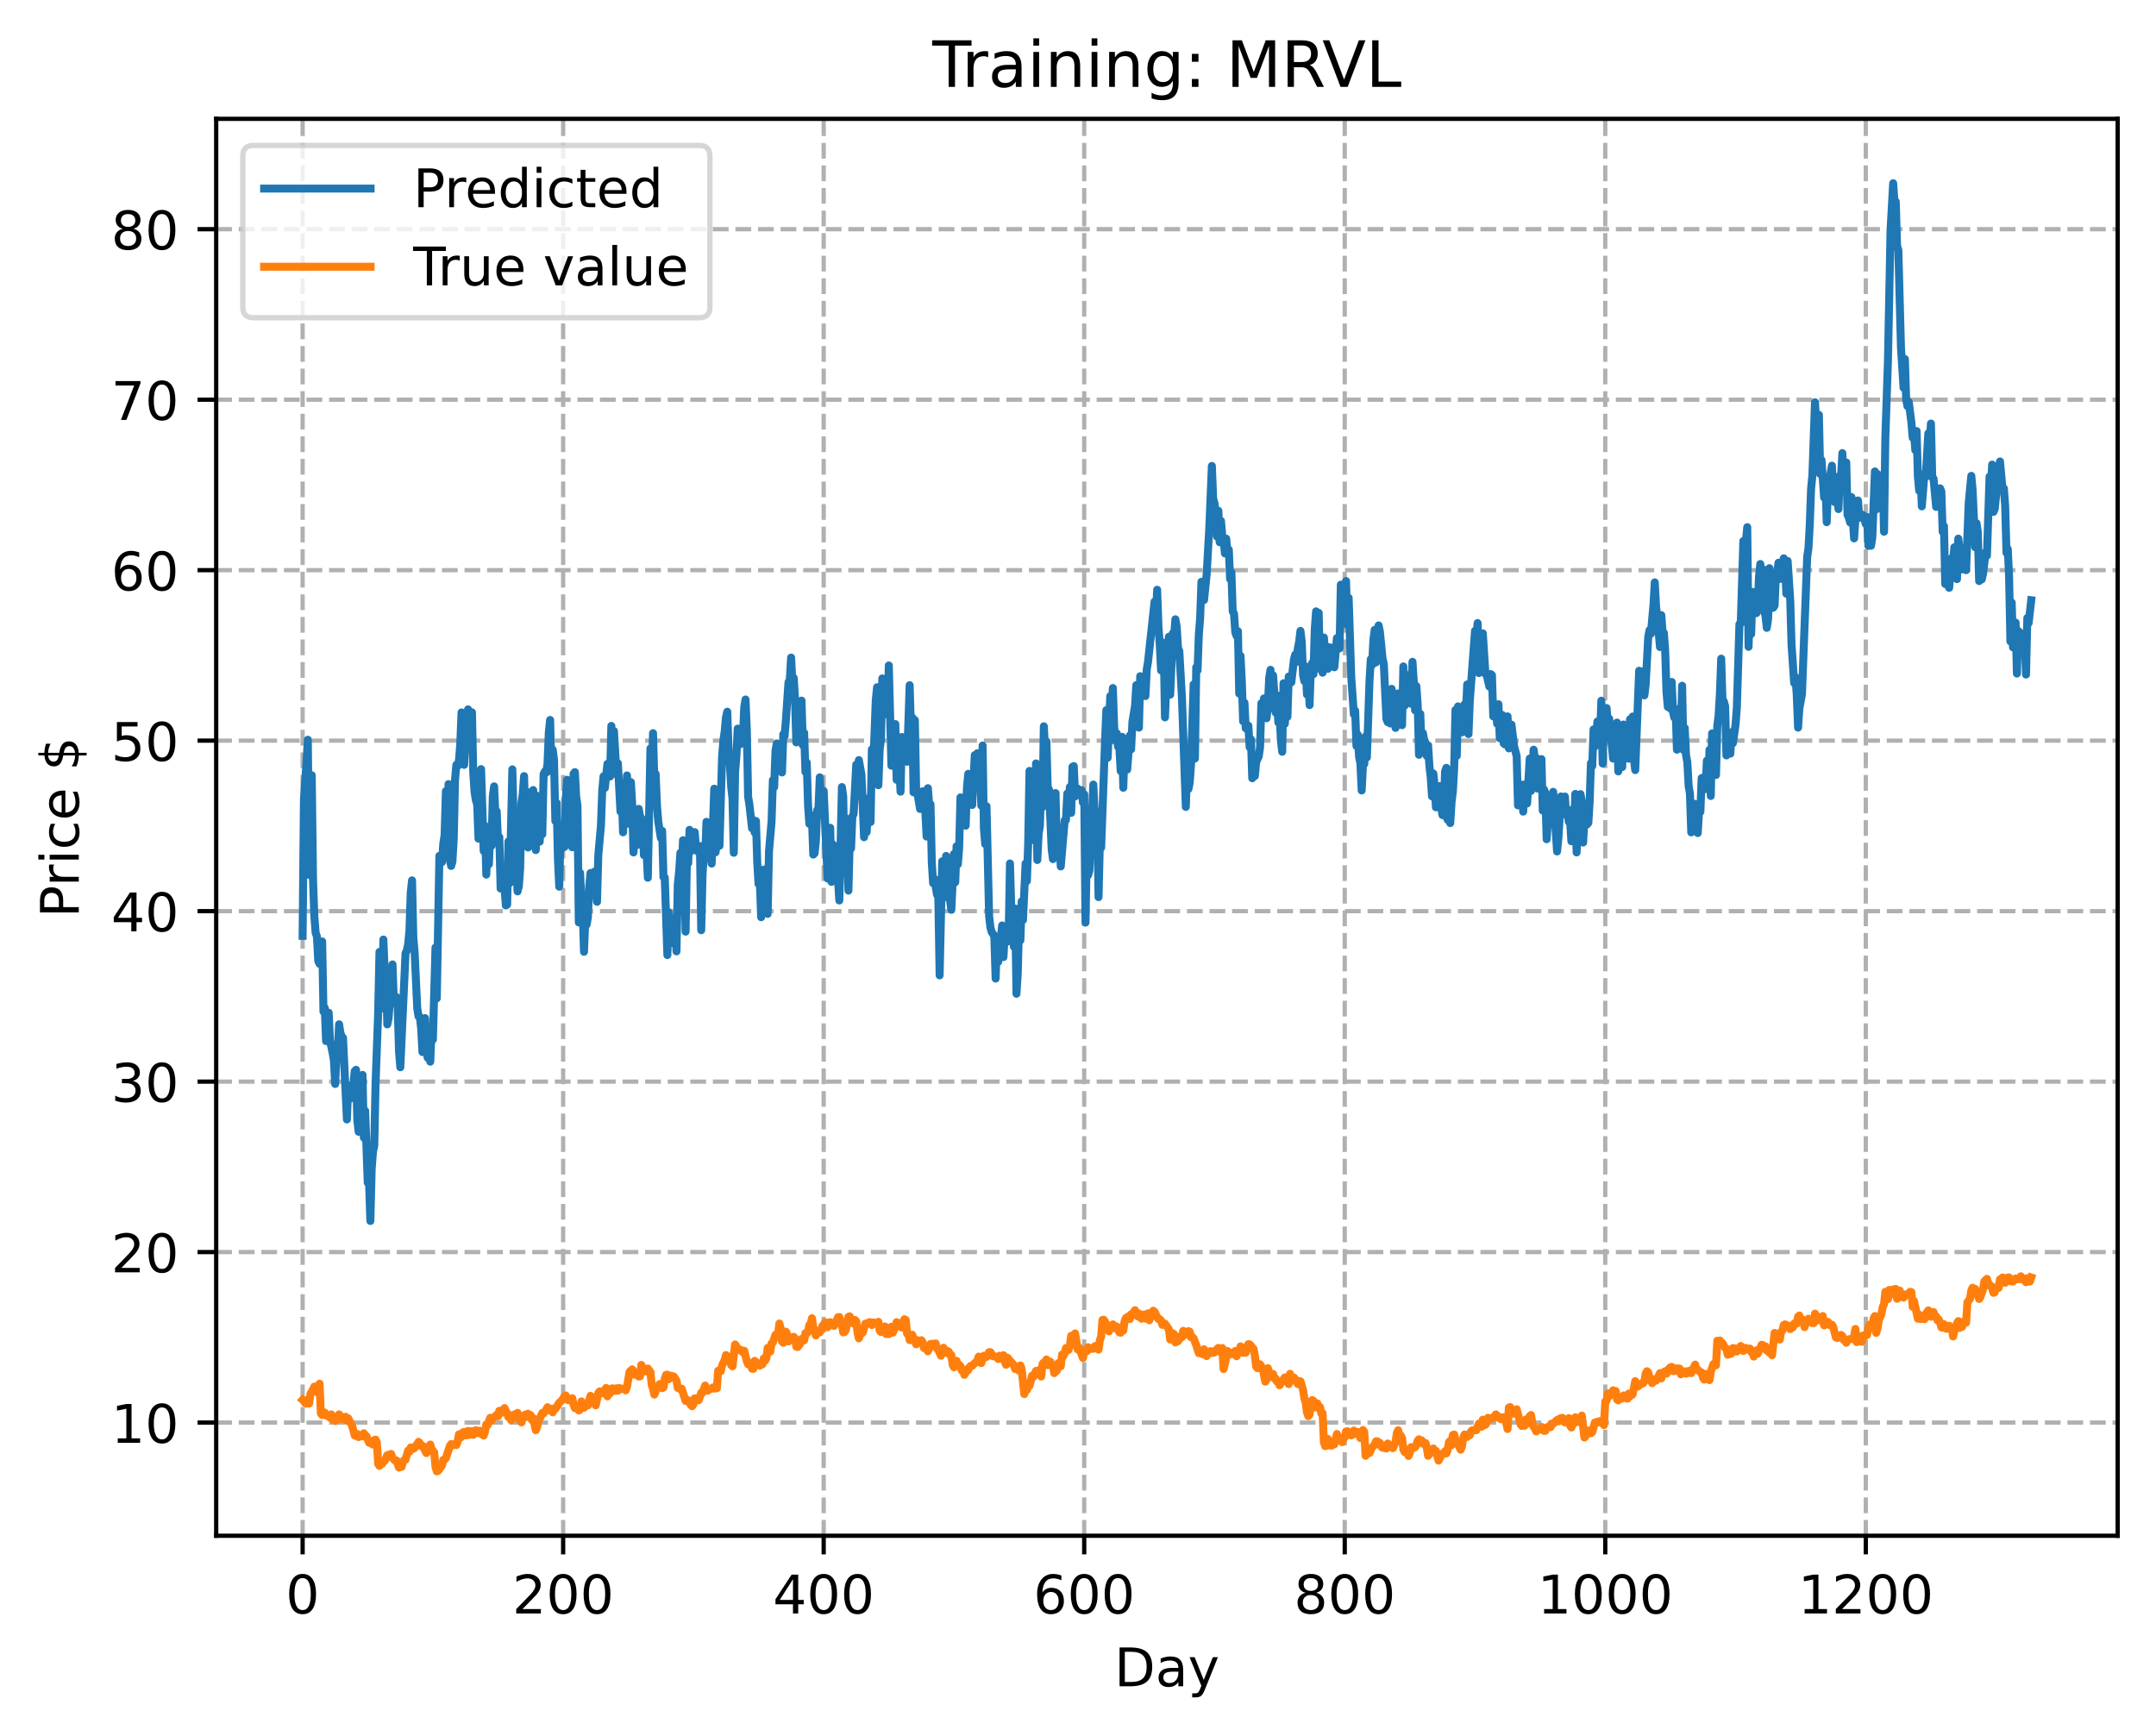 <?xml version="1.0" encoding="utf-8" standalone="no"?>
<!DOCTYPE svg PUBLIC "-//W3C//DTD SVG 1.1//EN"
  "http://www.w3.org/Graphics/SVG/1.1/DTD/svg11.dtd">
<!-- Created with matplotlib (https://matplotlib.org/) -->
<svg height="325.986pt" version="1.1" viewBox="0 0 404.923 325.986" width="404.923pt" xmlns="http://www.w3.org/2000/svg" xmlns:xlink="http://www.w3.org/1999/xlink">
 <defs>
  <style type="text/css">
*{stroke-linecap:butt;stroke-linejoin:round;}
  </style>
 </defs>
 <g id="figure_1">
  <g id="patch_1">
   <path d="M 0 325.986 
L 404.923 325.986 
L 404.923 0 
L 0 0 
z
" style="fill:#ffffff;"/>
  </g>
  <g id="axes_1">
   <g id="patch_2">
    <path d="M 40.603 288.43 
L 397.723 288.43 
L 397.723 22.318 
L 40.603 22.318 
z
" style="fill:#ffffff;"/>
   </g>
   <g id="matplotlib.axis_1">
    <g id="xtick_1">
     <g id="line2d_1">
      <path clip-path="url(#pa8a58ef1ac)" d="M 56.836 288.43 
L 56.836 22.318 
" style="fill:none;stroke:#b0b0b0;stroke-dasharray:2.96,1.28;stroke-dashoffset:0;stroke-width:0.8;"/>
     </g>
     <g id="line2d_2">
      <defs>
       <path d="M 0 0 
L 0 3.5 
" id="mf387dba3a3" style="stroke:#000000;stroke-width:0.8;"/>
      </defs>
      <g>
       <use style="stroke:#000000;stroke-width:0.8;" x="56.836" xlink:href="#mf387dba3a3" y="288.43"/>
      </g>
     </g>
     <g id="text_1">
      <!-- 0 -->
      <defs>
       <path d="M 31.781 66.406 
Q 24.172 66.406 20.328 58.906 
Q 16.5 51.422 16.5 36.375 
Q 16.5 21.391 20.328 13.891 
Q 24.172 6.391 31.781 6.391 
Q 39.453 6.391 43.281 13.891 
Q 47.125 21.391 47.125 36.375 
Q 47.125 51.422 43.281 58.906 
Q 39.453 66.406 31.781 66.406 
z
M 31.781 74.219 
Q 44.047 74.219 50.516 64.516 
Q 56.984 54.828 56.984 36.375 
Q 56.984 17.969 50.516 8.266 
Q 44.047 -1.422 31.781 -1.422 
Q 19.531 -1.422 13.062 8.266 
Q 6.594 17.969 6.594 36.375 
Q 6.594 54.828 13.062 64.516 
Q 19.531 74.219 31.781 74.219 
z
" id="DejaVuSans-48"/>
      </defs>
      <g transform="translate(53.655 303.029)scale(0.1 -0.1)">
       <use xlink:href="#DejaVuSans-48"/>
      </g>
     </g>
    </g>
    <g id="xtick_2">
     <g id="line2d_3">
      <path clip-path="url(#pa8a58ef1ac)" d="M 105.766 288.43 
L 105.766 22.318 
" style="fill:none;stroke:#b0b0b0;stroke-dasharray:2.96,1.28;stroke-dashoffset:0;stroke-width:0.8;"/>
     </g>
     <g id="line2d_4">
      <g>
       <use style="stroke:#000000;stroke-width:0.8;" x="105.766" xlink:href="#mf387dba3a3" y="288.43"/>
      </g>
     </g>
     <g id="text_2">
      <!-- 200 -->
      <defs>
       <path d="M 19.188 8.297 
L 53.609 8.297 
L 53.609 0 
L 7.328 0 
L 7.328 8.297 
Q 12.938 14.109 22.625 23.891 
Q 32.328 33.688 34.812 36.531 
Q 39.547 41.844 41.422 45.531 
Q 43.312 49.219 43.312 52.781 
Q 43.312 58.594 39.234 62.25 
Q 35.156 65.922 28.609 65.922 
Q 23.969 65.922 18.812 64.312 
Q 13.672 62.703 7.812 59.422 
L 7.812 69.391 
Q 13.766 71.781 18.938 73 
Q 24.125 74.219 28.422 74.219 
Q 39.75 74.219 46.484 68.547 
Q 53.219 62.891 53.219 53.422 
Q 53.219 48.922 51.531 44.891 
Q 49.859 40.875 45.406 35.406 
Q 44.188 33.984 37.641 27.219 
Q 31.109 20.453 19.188 8.297 
z
" id="DejaVuSans-50"/>
      </defs>
      <g transform="translate(96.223 303.029)scale(0.1 -0.1)">
       <use xlink:href="#DejaVuSans-50"/>
       <use x="63.623" xlink:href="#DejaVuSans-48"/>
       <use x="127.246" xlink:href="#DejaVuSans-48"/>
      </g>
     </g>
    </g>
    <g id="xtick_3">
     <g id="line2d_5">
      <path clip-path="url(#pa8a58ef1ac)" d="M 154.697 288.43 
L 154.697 22.318 
" style="fill:none;stroke:#b0b0b0;stroke-dasharray:2.96,1.28;stroke-dashoffset:0;stroke-width:0.8;"/>
     </g>
     <g id="line2d_6">
      <g>
       <use style="stroke:#000000;stroke-width:0.8;" x="154.697" xlink:href="#mf387dba3a3" y="288.43"/>
      </g>
     </g>
     <g id="text_3">
      <!-- 400 -->
      <defs>
       <path d="M 37.797 64.312 
L 12.891 25.391 
L 37.797 25.391 
z
M 35.203 72.906 
L 47.609 72.906 
L 47.609 25.391 
L 58.016 25.391 
L 58.016 17.188 
L 47.609 17.188 
L 47.609 0 
L 37.797 0 
L 37.797 17.188 
L 4.891 17.188 
L 4.891 26.703 
z
" id="DejaVuSans-52"/>
      </defs>
      <g transform="translate(145.153 303.029)scale(0.1 -0.1)">
       <use xlink:href="#DejaVuSans-52"/>
       <use x="63.623" xlink:href="#DejaVuSans-48"/>
       <use x="127.246" xlink:href="#DejaVuSans-48"/>
      </g>
     </g>
    </g>
    <g id="xtick_4">
     <g id="line2d_7">
      <path clip-path="url(#pa8a58ef1ac)" d="M 203.628 288.43 
L 203.628 22.318 
" style="fill:none;stroke:#b0b0b0;stroke-dasharray:2.96,1.28;stroke-dashoffset:0;stroke-width:0.8;"/>
     </g>
     <g id="line2d_8">
      <g>
       <use style="stroke:#000000;stroke-width:0.8;" x="203.628" xlink:href="#mf387dba3a3" y="288.43"/>
      </g>
     </g>
     <g id="text_4">
      <!-- 600 -->
      <defs>
       <path d="M 33.016 40.375 
Q 26.375 40.375 22.484 35.828 
Q 18.609 31.297 18.609 23.391 
Q 18.609 15.531 22.484 10.953 
Q 26.375 6.391 33.016 6.391 
Q 39.656 6.391 43.531 10.953 
Q 47.406 15.531 47.406 23.391 
Q 47.406 31.297 43.531 35.828 
Q 39.656 40.375 33.016 40.375 
z
M 52.594 71.297 
L 52.594 62.312 
Q 48.875 64.062 45.094 64.984 
Q 41.312 65.922 37.594 65.922 
Q 27.828 65.922 22.672 59.328 
Q 17.531 52.734 16.797 39.406 
Q 19.672 43.656 24.016 45.922 
Q 28.375 48.188 33.594 48.188 
Q 44.578 48.188 50.953 41.516 
Q 57.328 34.859 57.328 23.391 
Q 57.328 12.156 50.688 5.359 
Q 44.047 -1.422 33.016 -1.422 
Q 20.359 -1.422 13.672 8.266 
Q 6.984 17.969 6.984 36.375 
Q 6.984 53.656 15.188 63.938 
Q 23.391 74.219 37.203 74.219 
Q 40.922 74.219 44.703 73.484 
Q 48.484 72.75 52.594 71.297 
z
" id="DejaVuSans-54"/>
      </defs>
      <g transform="translate(194.084 303.029)scale(0.1 -0.1)">
       <use xlink:href="#DejaVuSans-54"/>
       <use x="63.623" xlink:href="#DejaVuSans-48"/>
       <use x="127.246" xlink:href="#DejaVuSans-48"/>
      </g>
     </g>
    </g>
    <g id="xtick_5">
     <g id="line2d_9">
      <path clip-path="url(#pa8a58ef1ac)" d="M 252.558 288.43 
L 252.558 22.318 
" style="fill:none;stroke:#b0b0b0;stroke-dasharray:2.96,1.28;stroke-dashoffset:0;stroke-width:0.8;"/>
     </g>
     <g id="line2d_10">
      <g>
       <use style="stroke:#000000;stroke-width:0.8;" x="252.558" xlink:href="#mf387dba3a3" y="288.43"/>
      </g>
     </g>
     <g id="text_5">
      <!-- 800 -->
      <defs>
       <path d="M 31.781 34.625 
Q 24.75 34.625 20.719 30.859 
Q 16.703 27.094 16.703 20.516 
Q 16.703 13.922 20.719 10.156 
Q 24.75 6.391 31.781 6.391 
Q 38.812 6.391 42.859 10.172 
Q 46.922 13.969 46.922 20.516 
Q 46.922 27.094 42.891 30.859 
Q 38.875 34.625 31.781 34.625 
z
M 21.922 38.812 
Q 15.578 40.375 12.031 44.719 
Q 8.5 49.078 8.5 55.328 
Q 8.5 64.062 14.719 69.141 
Q 20.953 74.219 31.781 74.219 
Q 42.672 74.219 48.875 69.141 
Q 55.078 64.062 55.078 55.328 
Q 55.078 49.078 51.531 44.719 
Q 48 40.375 41.703 38.812 
Q 48.828 37.156 52.797 32.312 
Q 56.781 27.484 56.781 20.516 
Q 56.781 9.906 50.312 4.234 
Q 43.844 -1.422 31.781 -1.422 
Q 19.734 -1.422 13.25 4.234 
Q 6.781 9.906 6.781 20.516 
Q 6.781 27.484 10.781 32.312 
Q 14.797 37.156 21.922 38.812 
z
M 18.312 54.391 
Q 18.312 48.734 21.844 45.562 
Q 25.391 42.391 31.781 42.391 
Q 38.141 42.391 41.719 45.562 
Q 45.312 48.734 45.312 54.391 
Q 45.312 60.062 41.719 63.234 
Q 38.141 66.406 31.781 66.406 
Q 25.391 66.406 21.844 63.234 
Q 18.312 60.062 18.312 54.391 
z
" id="DejaVuSans-56"/>
      </defs>
      <g transform="translate(243.015 303.029)scale(0.1 -0.1)">
       <use xlink:href="#DejaVuSans-56"/>
       <use x="63.623" xlink:href="#DejaVuSans-48"/>
       <use x="127.246" xlink:href="#DejaVuSans-48"/>
      </g>
     </g>
    </g>
    <g id="xtick_6">
     <g id="line2d_11">
      <path clip-path="url(#pa8a58ef1ac)" d="M 301.489 288.43 
L 301.489 22.318 
" style="fill:none;stroke:#b0b0b0;stroke-dasharray:2.96,1.28;stroke-dashoffset:0;stroke-width:0.8;"/>
     </g>
     <g id="line2d_12">
      <g>
       <use style="stroke:#000000;stroke-width:0.8;" x="301.489" xlink:href="#mf387dba3a3" y="288.43"/>
      </g>
     </g>
     <g id="text_6">
      <!-- 1000 -->
      <defs>
       <path d="M 12.406 8.297 
L 28.516 8.297 
L 28.516 63.922 
L 10.984 60.406 
L 10.984 69.391 
L 28.422 72.906 
L 38.281 72.906 
L 38.281 8.297 
L 54.391 8.297 
L 54.391 0 
L 12.406 0 
z
" id="DejaVuSans-49"/>
      </defs>
      <g transform="translate(288.764 303.029)scale(0.1 -0.1)">
       <use xlink:href="#DejaVuSans-49"/>
       <use x="63.623" xlink:href="#DejaVuSans-48"/>
       <use x="127.246" xlink:href="#DejaVuSans-48"/>
       <use x="190.869" xlink:href="#DejaVuSans-48"/>
      </g>
     </g>
    </g>
    <g id="xtick_7">
     <g id="line2d_13">
      <path clip-path="url(#pa8a58ef1ac)" d="M 350.419 288.43 
L 350.419 22.318 
" style="fill:none;stroke:#b0b0b0;stroke-dasharray:2.96,1.28;stroke-dashoffset:0;stroke-width:0.8;"/>
     </g>
     <g id="line2d_14">
      <g>
       <use style="stroke:#000000;stroke-width:0.8;" x="350.419" xlink:href="#mf387dba3a3" y="288.43"/>
      </g>
     </g>
     <g id="text_7">
      <!-- 1200 -->
      <g transform="translate(337.694 303.029)scale(0.1 -0.1)">
       <use xlink:href="#DejaVuSans-49"/>
       <use x="63.623" xlink:href="#DejaVuSans-50"/>
       <use x="127.246" xlink:href="#DejaVuSans-48"/>
       <use x="190.869" xlink:href="#DejaVuSans-48"/>
      </g>
     </g>
    </g>
    <g id="text_8">
     <!-- Day -->
     <defs>
      <path d="M 19.672 64.797 
L 19.672 8.109 
L 31.594 8.109 
Q 46.688 8.109 53.688 14.938 
Q 60.688 21.781 60.688 36.531 
Q 60.688 51.172 53.688 57.984 
Q 46.688 64.797 31.594 64.797 
z
M 9.812 72.906 
L 30.078 72.906 
Q 51.266 72.906 61.172 64.094 
Q 71.094 55.281 71.094 36.531 
Q 71.094 17.672 61.125 8.828 
Q 51.172 0 30.078 0 
L 9.812 0 
z
" id="DejaVuSans-68"/>
      <path d="M 34.281 27.484 
Q 23.391 27.484 19.188 25 
Q 14.984 22.516 14.984 16.5 
Q 14.984 11.719 18.141 8.906 
Q 21.297 6.109 26.703 6.109 
Q 34.188 6.109 38.703 11.406 
Q 43.219 16.703 43.219 25.484 
L 43.219 27.484 
z
M 52.203 31.203 
L 52.203 0 
L 43.219 0 
L 43.219 8.297 
Q 40.141 3.328 35.547 0.953 
Q 30.953 -1.422 24.312 -1.422 
Q 15.922 -1.422 10.953 3.297 
Q 6 8.016 6 15.922 
Q 6 25.141 12.172 29.828 
Q 18.359 34.516 30.609 34.516 
L 43.219 34.516 
L 43.219 35.406 
Q 43.219 41.609 39.141 45 
Q 35.062 48.391 27.688 48.391 
Q 23 48.391 18.547 47.266 
Q 14.109 46.141 10.016 43.891 
L 10.016 52.203 
Q 14.938 54.109 19.578 55.047 
Q 24.219 56 28.609 56 
Q 40.484 56 46.344 49.844 
Q 52.203 43.703 52.203 31.203 
z
" id="DejaVuSans-97"/>
      <path d="M 32.172 -5.078 
Q 28.375 -14.844 24.75 -17.812 
Q 21.141 -20.797 15.094 -20.797 
L 7.906 -20.797 
L 7.906 -13.281 
L 13.188 -13.281 
Q 16.891 -13.281 18.938 -11.516 
Q 21 -9.766 23.484 -3.219 
L 25.094 0.875 
L 2.984 54.688 
L 12.5 54.688 
L 29.594 11.922 
L 46.688 54.688 
L 56.203 54.688 
z
" id="DejaVuSans-121"/>
     </defs>
     <g transform="translate(209.29 316.707)scale(0.1 -0.1)">
      <use xlink:href="#DejaVuSans-68"/>
      <use x="77.002" xlink:href="#DejaVuSans-97"/>
      <use x="138.281" xlink:href="#DejaVuSans-121"/>
     </g>
    </g>
   </g>
   <g id="matplotlib.axis_2">
    <g id="ytick_1">
     <g id="line2d_15">
      <path clip-path="url(#pa8a58ef1ac)" d="M 40.603 267.177 
L 397.723 267.177 
" style="fill:none;stroke:#b0b0b0;stroke-dasharray:2.96,1.28;stroke-dashoffset:0;stroke-width:0.8;"/>
     </g>
     <g id="line2d_16">
      <defs>
       <path d="M 0 0 
L -3.5 0 
" id="m7ef9aa9869" style="stroke:#000000;stroke-width:0.8;"/>
      </defs>
      <g>
       <use style="stroke:#000000;stroke-width:0.8;" x="40.603" xlink:href="#m7ef9aa9869" y="267.177"/>
      </g>
     </g>
     <g id="text_9">
      <!-- 10 -->
      <g transform="translate(20.878 270.976)scale(0.1 -0.1)">
       <use xlink:href="#DejaVuSans-49"/>
       <use x="63.623" xlink:href="#DejaVuSans-48"/>
      </g>
     </g>
    </g>
    <g id="ytick_2">
     <g id="line2d_17">
      <path clip-path="url(#pa8a58ef1ac)" d="M 40.603 235.158 
L 397.723 235.158 
" style="fill:none;stroke:#b0b0b0;stroke-dasharray:2.96,1.28;stroke-dashoffset:0;stroke-width:0.8;"/>
     </g>
     <g id="line2d_18">
      <g>
       <use style="stroke:#000000;stroke-width:0.8;" x="40.603" xlink:href="#m7ef9aa9869" y="235.158"/>
      </g>
     </g>
     <g id="text_10">
      <!-- 20 -->
      <g transform="translate(20.878 238.957)scale(0.1 -0.1)">
       <use xlink:href="#DejaVuSans-50"/>
       <use x="63.623" xlink:href="#DejaVuSans-48"/>
      </g>
     </g>
    </g>
    <g id="ytick_3">
     <g id="line2d_19">
      <path clip-path="url(#pa8a58ef1ac)" d="M 40.603 203.139 
L 397.723 203.139 
" style="fill:none;stroke:#b0b0b0;stroke-dasharray:2.96,1.28;stroke-dashoffset:0;stroke-width:0.8;"/>
     </g>
     <g id="line2d_20">
      <g>
       <use style="stroke:#000000;stroke-width:0.8;" x="40.603" xlink:href="#m7ef9aa9869" y="203.139"/>
      </g>
     </g>
     <g id="text_11">
      <!-- 30 -->
      <defs>
       <path d="M 40.578 39.312 
Q 47.656 37.797 51.625 33 
Q 55.609 28.219 55.609 21.188 
Q 55.609 10.406 48.188 4.484 
Q 40.766 -1.422 27.094 -1.422 
Q 22.516 -1.422 17.656 -0.516 
Q 12.797 0.391 7.625 2.203 
L 7.625 11.719 
Q 11.719 9.328 16.594 8.109 
Q 21.484 6.891 26.812 6.891 
Q 36.078 6.891 40.938 10.547 
Q 45.797 14.203 45.797 21.188 
Q 45.797 27.641 41.281 31.266 
Q 36.766 34.906 28.719 34.906 
L 20.219 34.906 
L 20.219 43.016 
L 29.109 43.016 
Q 36.375 43.016 40.234 45.922 
Q 44.094 48.828 44.094 54.297 
Q 44.094 59.906 40.109 62.906 
Q 36.141 65.922 28.719 65.922 
Q 24.656 65.922 20.016 65.031 
Q 15.375 64.156 9.812 62.312 
L 9.812 71.094 
Q 15.438 72.656 20.344 73.438 
Q 25.25 74.219 29.594 74.219 
Q 40.828 74.219 47.359 69.109 
Q 53.906 64.016 53.906 55.328 
Q 53.906 49.266 50.438 45.094 
Q 46.969 40.922 40.578 39.312 
z
" id="DejaVuSans-51"/>
      </defs>
      <g transform="translate(20.878 206.939)scale(0.1 -0.1)">
       <use xlink:href="#DejaVuSans-51"/>
       <use x="63.623" xlink:href="#DejaVuSans-48"/>
      </g>
     </g>
    </g>
    <g id="ytick_4">
     <g id="line2d_21">
      <path clip-path="url(#pa8a58ef1ac)" d="M 40.603 171.121 
L 397.723 171.121 
" style="fill:none;stroke:#b0b0b0;stroke-dasharray:2.96,1.28;stroke-dashoffset:0;stroke-width:0.8;"/>
     </g>
     <g id="line2d_22">
      <g>
       <use style="stroke:#000000;stroke-width:0.8;" x="40.603" xlink:href="#m7ef9aa9869" y="171.121"/>
      </g>
     </g>
     <g id="text_12">
      <!-- 40 -->
      <g transform="translate(20.878 174.92)scale(0.1 -0.1)">
       <use xlink:href="#DejaVuSans-52"/>
       <use x="63.623" xlink:href="#DejaVuSans-48"/>
      </g>
     </g>
    </g>
    <g id="ytick_5">
     <g id="line2d_23">
      <path clip-path="url(#pa8a58ef1ac)" d="M 40.603 139.102 
L 397.723 139.102 
" style="fill:none;stroke:#b0b0b0;stroke-dasharray:2.96,1.28;stroke-dashoffset:0;stroke-width:0.8;"/>
     </g>
     <g id="line2d_24">
      <g>
       <use style="stroke:#000000;stroke-width:0.8;" x="40.603" xlink:href="#m7ef9aa9869" y="139.102"/>
      </g>
     </g>
     <g id="text_13">
      <!-- 50 -->
      <defs>
       <path d="M 10.797 72.906 
L 49.516 72.906 
L 49.516 64.594 
L 19.828 64.594 
L 19.828 46.734 
Q 21.969 47.469 24.109 47.828 
Q 26.266 48.188 28.422 48.188 
Q 40.625 48.188 47.75 41.5 
Q 54.891 34.812 54.891 23.391 
Q 54.891 11.625 47.562 5.094 
Q 40.234 -1.422 26.906 -1.422 
Q 22.312 -1.422 17.547 -0.641 
Q 12.797 0.141 7.719 1.703 
L 7.719 11.625 
Q 12.109 9.234 16.797 8.062 
Q 21.484 6.891 26.703 6.891 
Q 35.156 6.891 40.078 11.328 
Q 45.016 15.766 45.016 23.391 
Q 45.016 31 40.078 35.438 
Q 35.156 39.891 26.703 39.891 
Q 22.75 39.891 18.812 39.016 
Q 14.891 38.141 10.797 36.281 
z
" id="DejaVuSans-53"/>
      </defs>
      <g transform="translate(20.878 142.901)scale(0.1 -0.1)">
       <use xlink:href="#DejaVuSans-53"/>
       <use x="63.623" xlink:href="#DejaVuSans-48"/>
      </g>
     </g>
    </g>
    <g id="ytick_6">
     <g id="line2d_25">
      <path clip-path="url(#pa8a58ef1ac)" d="M 40.603 107.083 
L 397.723 107.083 
" style="fill:none;stroke:#b0b0b0;stroke-dasharray:2.96,1.28;stroke-dashoffset:0;stroke-width:0.8;"/>
     </g>
     <g id="line2d_26">
      <g>
       <use style="stroke:#000000;stroke-width:0.8;" x="40.603" xlink:href="#m7ef9aa9869" y="107.083"/>
      </g>
     </g>
     <g id="text_14">
      <!-- 60 -->
      <g transform="translate(20.878 110.882)scale(0.1 -0.1)">
       <use xlink:href="#DejaVuSans-54"/>
       <use x="63.623" xlink:href="#DejaVuSans-48"/>
      </g>
     </g>
    </g>
    <g id="ytick_7">
     <g id="line2d_27">
      <path clip-path="url(#pa8a58ef1ac)" d="M 40.603 75.064 
L 397.723 75.064 
" style="fill:none;stroke:#b0b0b0;stroke-dasharray:2.96,1.28;stroke-dashoffset:0;stroke-width:0.8;"/>
     </g>
     <g id="line2d_28">
      <g>
       <use style="stroke:#000000;stroke-width:0.8;" x="40.603" xlink:href="#m7ef9aa9869" y="75.064"/>
      </g>
     </g>
     <g id="text_15">
      <!-- 70 -->
      <defs>
       <path d="M 8.203 72.906 
L 55.078 72.906 
L 55.078 68.703 
L 28.609 0 
L 18.312 0 
L 43.219 64.594 
L 8.203 64.594 
z
" id="DejaVuSans-55"/>
      </defs>
      <g transform="translate(20.878 78.864)scale(0.1 -0.1)">
       <use xlink:href="#DejaVuSans-55"/>
       <use x="63.623" xlink:href="#DejaVuSans-48"/>
      </g>
     </g>
    </g>
    <g id="ytick_8">
     <g id="line2d_29">
      <path clip-path="url(#pa8a58ef1ac)" d="M 40.603 43.046 
L 397.723 43.046 
" style="fill:none;stroke:#b0b0b0;stroke-dasharray:2.96,1.28;stroke-dashoffset:0;stroke-width:0.8;"/>
     </g>
     <g id="line2d_30">
      <g>
       <use style="stroke:#000000;stroke-width:0.8;" x="40.603" xlink:href="#m7ef9aa9869" y="43.046"/>
      </g>
     </g>
     <g id="text_16">
      <!-- 80 -->
      <g transform="translate(20.878 46.845)scale(0.1 -0.1)">
       <use xlink:href="#DejaVuSans-56"/>
       <use x="63.623" xlink:href="#DejaVuSans-48"/>
      </g>
     </g>
    </g>
    <g id="text_17">
     <!-- Price $ -->
     <defs>
      <path d="M 19.672 64.797 
L 19.672 37.406 
L 32.078 37.406 
Q 38.969 37.406 42.719 40.969 
Q 46.484 44.531 46.484 51.125 
Q 46.484 57.672 42.719 61.234 
Q 38.969 64.797 32.078 64.797 
z
M 9.812 72.906 
L 32.078 72.906 
Q 44.344 72.906 50.609 67.359 
Q 56.891 61.812 56.891 51.125 
Q 56.891 40.328 50.609 34.812 
Q 44.344 29.297 32.078 29.297 
L 19.672 29.297 
L 19.672 0 
L 9.812 0 
z
" id="DejaVuSans-80"/>
      <path d="M 41.109 46.297 
Q 39.594 47.172 37.812 47.578 
Q 36.031 48 33.891 48 
Q 26.266 48 22.188 43.047 
Q 18.109 38.094 18.109 28.812 
L 18.109 0 
L 9.078 0 
L 9.078 54.688 
L 18.109 54.688 
L 18.109 46.188 
Q 20.953 51.172 25.484 53.578 
Q 30.031 56 36.531 56 
Q 37.453 56 38.578 55.875 
Q 39.703 55.766 41.062 55.516 
z
" id="DejaVuSans-114"/>
      <path d="M 9.422 54.688 
L 18.406 54.688 
L 18.406 0 
L 9.422 0 
z
M 9.422 75.984 
L 18.406 75.984 
L 18.406 64.594 
L 9.422 64.594 
z
" id="DejaVuSans-105"/>
      <path d="M 48.781 52.594 
L 48.781 44.188 
Q 44.969 46.297 41.141 47.344 
Q 37.312 48.391 33.406 48.391 
Q 24.656 48.391 19.812 42.844 
Q 14.984 37.312 14.984 27.297 
Q 14.984 17.281 19.812 11.734 
Q 24.656 6.203 33.406 6.203 
Q 37.312 6.203 41.141 7.25 
Q 44.969 8.297 48.781 10.406 
L 48.781 2.094 
Q 45.016 0.344 40.984 -0.531 
Q 36.969 -1.422 32.422 -1.422 
Q 20.062 -1.422 12.781 6.344 
Q 5.516 14.109 5.516 27.297 
Q 5.516 40.672 12.859 48.328 
Q 20.219 56 33.016 56 
Q 37.156 56 41.109 55.141 
Q 45.062 54.297 48.781 52.594 
z
" id="DejaVuSans-99"/>
      <path d="M 56.203 29.594 
L 56.203 25.203 
L 14.891 25.203 
Q 15.484 15.922 20.484 11.062 
Q 25.484 6.203 34.422 6.203 
Q 39.594 6.203 44.453 7.469 
Q 49.312 8.734 54.109 11.281 
L 54.109 2.781 
Q 49.266 0.734 44.188 -0.344 
Q 39.109 -1.422 33.891 -1.422 
Q 20.797 -1.422 13.156 6.188 
Q 5.516 13.812 5.516 26.812 
Q 5.516 40.234 12.766 48.109 
Q 20.016 56 32.328 56 
Q 43.359 56 49.781 48.891 
Q 56.203 41.797 56.203 29.594 
z
M 47.219 32.234 
Q 47.125 39.594 43.094 43.984 
Q 39.062 48.391 32.422 48.391 
Q 24.906 48.391 20.391 44.141 
Q 15.875 39.891 15.188 32.172 
z
" id="DejaVuSans-101"/>
      <path id="DejaVuSans-32"/>
      <path d="M 33.797 -14.703 
L 28.906 -14.703 
L 28.859 0 
Q 23.734 0.094 18.609 1.188 
Q 13.484 2.297 8.297 4.5 
L 8.297 13.281 
Q 13.281 10.156 18.375 8.562 
Q 23.484 6.984 28.906 6.938 
L 28.906 29.203 
Q 18.109 30.953 13.203 35.156 
Q 8.297 39.359 8.297 46.688 
Q 8.297 54.641 13.625 59.219 
Q 18.953 63.812 28.906 64.5 
L 28.906 75.984 
L 33.797 75.984 
L 33.797 64.656 
Q 38.328 64.453 42.578 63.688 
Q 46.828 62.938 50.875 61.625 
L 50.875 53.078 
Q 46.828 55.125 42.547 56.25 
Q 38.281 57.375 33.797 57.562 
L 33.797 36.719 
Q 44.875 35.016 50.094 30.609 
Q 55.328 26.219 55.328 18.609 
Q 55.328 10.359 49.781 5.594 
Q 44.234 0.828 33.797 0.094 
z
M 28.906 37.594 
L 28.906 57.625 
Q 23.25 56.984 20.266 54.391 
Q 17.281 51.812 17.281 47.516 
Q 17.281 43.312 20.031 40.969 
Q 22.797 38.625 28.906 37.594 
z
M 33.797 28.219 
L 33.797 7.078 
Q 39.984 7.906 43.141 10.594 
Q 46.297 13.281 46.297 17.672 
Q 46.297 21.969 43.281 24.5 
Q 40.281 27.047 33.797 28.219 
z
" id="DejaVuSans-36"/>
     </defs>
     <g transform="translate(14.798 172.342)rotate(-90)scale(0.1 -0.1)">
      <use xlink:href="#DejaVuSans-80"/>
      <use x="58.553" xlink:href="#DejaVuSans-114"/>
      <use x="99.666" xlink:href="#DejaVuSans-105"/>
      <use x="127.449" xlink:href="#DejaVuSans-99"/>
      <use x="182.43" xlink:href="#DejaVuSans-101"/>
      <use x="243.953" xlink:href="#DejaVuSans-32"/>
      <use x="275.74" xlink:href="#DejaVuSans-36"/>
     </g>
    </g>
   </g>
   <g id="line2d_31">
    <path clip-path="url(#pa8a58ef1ac)" d="M 56.836 175.763 
L 57.081 150.193 
L 57.57 143.154 
L 57.814 138.936 
L 58.059 164.309 
L 58.304 150.616 
L 58.548 145.603 
L 58.793 165.3 
L 59.038 172.119 
L 59.282 175.234 
L 59.527 175.894 
L 59.772 180.505 
L 60.016 181.021 
L 60.261 177.666 
L 60.506 176.819 
L 60.75 189.982 
L 60.995 189.302 
L 61.24 195.531 
L 61.484 193.89 
L 61.729 190.193 
L 61.974 195.416 
L 62.463 197.704 
L 62.708 199.088 
L 62.952 203.581 
L 63.197 197.944 
L 63.441 197.421 
L 63.686 192.383 
L 63.931 193.991 
L 64.175 194.653 
L 64.42 194.916 
L 65.154 210.249 
L 65.399 203.86 
L 65.643 205.544 
L 65.888 206.288 
L 66.133 205.964 
L 66.622 201.173 
L 66.867 200.921 
L 67.111 210.406 
L 67.356 212.562 
L 67.601 206.165 
L 68.09 201.881 
L 68.335 213.669 
L 68.579 208.622 
L 69.069 222.135 
L 69.313 222.076 
L 69.558 229.315 
L 69.802 219.569 
L 70.047 216.34 
L 70.292 215.139 
L 70.536 203.473 
L 71.026 190.172 
L 71.27 178.782 
L 71.515 187.341 
L 71.76 189.381 
L 72.004 176.459 
L 72.249 182.49 
L 72.494 182.225 
L 72.738 192.392 
L 72.983 191.211 
L 73.717 181.134 
L 73.962 187.945 
L 74.206 188.417 
L 74.451 187.268 
L 74.696 189.204 
L 74.94 197.44 
L 75.185 200.449 
L 76.163 179.039 
L 76.408 178.523 
L 76.653 177.337 
L 76.897 174.76 
L 77.142 167.59 
L 77.387 165.349 
L 77.631 176.161 
L 77.876 178.935 
L 78.365 189.373 
L 78.61 190.903 
L 78.855 190.996 
L 79.099 193.158 
L 79.344 197.591 
L 79.833 191.219 
L 80.078 197.154 
L 80.323 198.666 
L 80.567 193.994 
L 80.812 199.395 
L 81.056 193.216 
L 81.301 195.253 
L 81.79 177.96 
L 82.035 187.503 
L 82.524 160.743 
L 82.769 160.712 
L 83.014 161.914 
L 83.258 158.442 
L 83.503 156.833 
L 83.748 148.584 
L 83.992 158.101 
L 84.237 147.267 
L 84.482 161.371 
L 84.726 162.64 
L 84.971 161.809 
L 85.216 157.524 
L 85.46 146.454 
L 85.705 143.661 
L 85.95 143.889 
L 86.194 142.817 
L 86.439 139.831 
L 86.684 133.808 
L 86.928 134.545 
L 87.173 143.648 
L 87.417 138.301 
L 87.662 139.176 
L 87.907 133.229 
L 88.151 140.78 
L 88.641 133.778 
L 88.885 145.082 
L 89.13 148.782 
L 89.375 150.3 
L 89.619 151.083 
L 89.864 157.516 
L 90.109 146.043 
L 90.353 144.454 
L 90.843 159.839 
L 91.087 155.082 
L 91.332 164.261 
L 91.577 157.938 
L 91.821 162.314 
L 92.066 156.297 
L 92.311 158.856 
L 92.555 149.593 
L 92.8 147.693 
L 93.044 153.051 
L 93.289 152.377 
L 93.534 158.151 
L 93.778 157.226 
L 94.023 166.878 
L 94.268 163.551 
L 94.512 166.477 
L 94.757 166.667 
L 95.002 170.054 
L 95.246 169.903 
L 95.491 158.043 
L 95.736 165.855 
L 96.225 144.497 
L 96.47 154.123 
L 96.714 156.246 
L 97.204 167.409 
L 97.448 166.451 
L 97.693 163.101 
L 97.938 150.808 
L 98.182 149.11 
L 98.427 145.76 
L 98.672 154.908 
L 98.916 153.713 
L 99.161 159.178 
L 99.405 148.802 
L 99.895 150.939 
L 100.139 148.382 
L 100.384 156.986 
L 100.629 159.656 
L 100.873 149.457 
L 101.118 157.801 
L 101.363 158.076 
L 101.607 152.947 
L 101.852 156.682 
L 102.097 145.373 
L 102.341 144.892 
L 102.586 145.112 
L 102.831 143.431 
L 103.075 137.501 
L 103.32 135.218 
L 103.565 144.844 
L 103.809 140.812 
L 104.054 142.775 
L 104.299 154.196 
L 104.543 150.805 
L 104.788 161.372 
L 105.032 166.535 
L 105.277 156.643 
L 105.522 159.328 
L 105.766 155.743 
L 106.011 159.069 
L 106.256 150.11 
L 106.5 146.457 
L 106.99 151.512 
L 107.234 148.023 
L 107.479 159.125 
L 107.724 145.331 
L 107.968 145.018 
L 108.213 149.608 
L 108.458 151.309 
L 108.702 173.241 
L 108.947 163.941 
L 109.192 169.314 
L 109.436 170.833 
L 109.681 178.759 
L 109.926 172.749 
L 110.17 173.669 
L 110.415 172.281 
L 110.66 166.486 
L 110.904 163.965 
L 111.149 167.37 
L 111.393 163.976 
L 111.638 163.717 
L 112.127 169.373 
L 112.372 160.538 
L 112.861 155.122 
L 113.106 148.477 
L 113.351 145.8 
L 113.595 147.991 
L 114.085 143.466 
L 114.329 143.677 
L 114.574 145.835 
L 114.819 136.337 
L 115.063 141.616 
L 115.308 137.308 
L 115.797 145.448 
L 116.042 143.346 
L 116.531 152.425 
L 116.776 149.432 
L 117.02 156.316 
L 117.265 150.984 
L 117.51 151.489 
L 117.754 145.636 
L 117.999 151.904 
L 118.244 154.749 
L 118.488 146.894 
L 118.733 151.046 
L 118.978 160.101 
L 119.222 156.273 
L 119.467 156.609 
L 119.712 158.688 
L 119.956 151.919 
L 120.201 153.287 
L 120.69 154.053 
L 120.935 160.607 
L 121.18 154.486 
L 121.669 164.853 
L 122.158 140.569 
L 122.403 146.152 
L 122.648 137.699 
L 122.892 146.721 
L 123.137 145.358 
L 123.381 151.153 
L 123.626 154.267 
L 124.115 157.4 
L 124.36 156.041 
L 124.605 164.74 
L 124.849 164.814 
L 125.339 179.37 
L 125.583 171.324 
L 125.828 175.716 
L 126.073 175.113 
L 126.317 173.824 
L 126.562 177.217 
L 126.807 172.26 
L 127.051 178.679 
L 127.296 166.109 
L 127.541 163.759 
L 127.785 160.169 
L 128.03 164.079 
L 128.275 157.805 
L 128.519 163.639 
L 128.764 174.977 
L 129.008 161.563 
L 129.253 162.117 
L 129.498 155.859 
L 129.742 159.884 
L 129.987 159.464 
L 130.232 156.552 
L 130.476 156.287 
L 130.721 159.518 
L 130.966 159.868 
L 131.21 159.944 
L 131.455 158.895 
L 131.7 174.701 
L 131.944 164.271 
L 132.189 160.667 
L 132.434 161.314 
L 132.678 154.349 
L 132.923 158.077 
L 133.168 159.367 
L 133.412 155.893 
L 133.657 162.194 
L 134.146 148.128 
L 134.391 160.081 
L 134.636 158.275 
L 134.88 154.466 
L 135.125 158.852 
L 135.614 142.176 
L 135.859 139.07 
L 136.103 137.408 
L 136.348 134.703 
L 136.593 133.667 
L 136.837 141.085 
L 137.082 143.666 
L 137.327 147.766 
L 137.571 149.971 
L 137.816 160.163 
L 138.061 144.908 
L 138.305 142.048 
L 138.55 136.846 
L 138.795 138.987 
L 139.039 139.778 
L 139.284 138.832 
L 139.529 138.567 
L 139.773 132.842 
L 140.018 131.376 
L 140.263 137.147 
L 140.507 149.657 
L 140.752 151.135 
L 141.241 155.567 
L 141.486 154.009 
L 141.73 156.345 
L 141.975 154.202 
L 142.22 161.987 
L 142.464 166.03 
L 142.709 165.671 
L 142.954 172.265 
L 143.198 168.996 
L 143.443 163.327 
L 143.688 170.299 
L 143.932 165.718 
L 144.177 171.643 
L 144.422 159.967 
L 144.911 154.246 
L 145.156 146.513 
L 145.4 147.831 
L 145.645 141.044 
L 145.89 139.618 
L 146.379 144.316 
L 146.624 139.686 
L 146.868 145.079 
L 147.113 137.897 
L 147.357 138.248 
L 147.602 135.204 
L 148.091 128.125 
L 148.336 127.648 
L 148.581 123.506 
L 148.825 128.41 
L 149.07 127.328 
L 149.315 131.23 
L 149.559 139.431 
L 149.804 134.872 
L 150.049 134.897 
L 150.293 133.736 
L 150.538 131.589 
L 150.783 139.962 
L 151.027 137.628 
L 151.272 144.976 
L 151.517 143.211 
L 151.761 151.219 
L 152.006 154.726 
L 152.251 153.063 
L 152.495 153.849 
L 152.74 160.502 
L 152.984 160.273 
L 153.229 158.005 
L 153.474 152.16 
L 153.718 151.852 
L 153.963 145.995 
L 154.208 151.607 
L 154.452 148.499 
L 154.697 148.554 
L 155.431 164.992 
L 155.92 155.461 
L 156.165 165.624 
L 156.41 158.569 
L 156.654 165.255 
L 156.899 164.881 
L 157.144 161.348 
L 157.633 169.119 
L 158.122 147.823 
L 158.367 149.571 
L 158.612 161.939 
L 158.856 153.669 
L 159.345 167.266 
L 159.59 157.804 
L 159.835 159.373 
L 160.079 153.403 
L 160.324 152.837 
L 160.813 143.605 
L 161.058 144.777 
L 161.303 142.758 
L 161.792 145.484 
L 162.281 157.241 
L 162.526 149.956 
L 162.771 156.29 
L 163.015 151.757 
L 163.26 153.684 
L 163.505 154.39 
L 163.749 140.744 
L 163.994 144.328 
L 164.483 131.469 
L 164.728 129.07 
L 164.972 147.472 
L 165.217 140.598 
L 165.462 138.946 
L 165.706 127.418 
L 165.951 127.988 
L 166.196 134.009 
L 166.44 131.941 
L 166.685 134.21 
L 166.93 124.986 
L 167.419 143.805 
L 167.664 138.057 
L 167.908 143.865 
L 168.153 135.993 
L 168.398 146.46 
L 168.642 138.584 
L 169.132 148.69 
L 169.376 138.419 
L 169.621 143.073 
L 169.866 139.705 
L 170.355 143.064 
L 170.844 128.695 
L 171.089 137.072 
L 171.333 134.747 
L 171.578 148.815 
L 171.823 135.245 
L 172.067 148.454 
L 172.312 149.007 
L 172.801 151.935 
L 173.046 151.17 
L 173.291 148.616 
L 173.535 149.835 
L 173.78 152.218 
L 174.025 157.114 
L 174.269 148.032 
L 174.514 151.233 
L 174.759 151.046 
L 175.003 162.011 
L 175.248 165.873 
L 175.493 165.041 
L 175.982 168.027 
L 176.227 168.433 
L 176.471 183.183 
L 176.96 161.762 
L 177.205 163.539 
L 177.45 167.341 
L 177.694 160.759 
L 177.939 168.548 
L 178.184 167.288 
L 178.673 170.87 
L 179.162 160.398 
L 179.407 165.696 
L 179.652 158.939 
L 179.896 162.32 
L 180.141 159.275 
L 180.386 149.763 
L 180.63 153.413 
L 180.875 152.071 
L 181.12 149.747 
L 181.364 155.075 
L 181.609 147.877 
L 181.854 145.334 
L 182.098 150.053 
L 182.343 148.683 
L 182.588 151.187 
L 183.077 141.832 
L 183.321 144.116 
L 183.566 141.466 
L 183.811 146.512 
L 184.055 142.778 
L 184.3 151.314 
L 184.545 140.02 
L 184.789 155.635 
L 185.034 158.531 
L 185.279 151.413 
L 185.768 172.053 
L 186.013 174.183 
L 186.257 175.076 
L 186.502 175.39 
L 186.747 175.904 
L 186.991 183.787 
L 187.236 176.695 
L 187.481 180.639 
L 187.725 175.806 
L 187.97 176.136 
L 188.215 173.814 
L 188.459 179.757 
L 188.704 175.295 
L 189.193 176.855 
L 189.438 175.879 
L 189.682 162.168 
L 189.927 170.521 
L 190.172 171.21 
L 190.416 177.813 
L 190.661 170.636 
L 190.906 186.637 
L 191.15 182.738 
L 191.395 173.157 
L 191.64 176.607 
L 191.884 169.285 
L 192.129 172.789 
L 192.618 162.167 
L 192.863 165.463 
L 193.108 158.369 
L 193.352 144.79 
L 193.597 152.135 
L 193.842 151.156 
L 194.086 145.396 
L 194.331 157.875 
L 194.575 143.383 
L 194.82 161.524 
L 195.065 156.644 
L 195.309 155.045 
L 195.554 145.623 
L 195.799 151.599 
L 196.043 136.41 
L 196.288 141.208 
L 196.533 139.257 
L 196.777 148.116 
L 197.022 148.274 
L 197.511 159.448 
L 197.756 161.349 
L 198.245 148.955 
L 198.49 159.899 
L 198.735 157.185 
L 198.979 158.223 
L 199.224 162.73 
L 199.958 154.107 
L 200.203 153.995 
L 200.447 149.042 
L 200.692 151.014 
L 200.936 147.813 
L 201.181 152.665 
L 201.426 144.019 
L 201.67 143.887 
L 201.915 149.581 
L 202.16 148.054 
L 202.404 148.107 
L 202.649 148.623 
L 202.894 148.765 
L 203.138 148.406 
L 203.383 150.707 
L 203.628 149.172 
L 203.872 173.274 
L 204.117 159.597 
L 204.362 164.363 
L 204.606 163.464 
L 205.34 147.352 
L 205.83 158.286 
L 206.074 152.392 
L 206.319 168.493 
L 206.563 158.244 
L 206.808 159.2 
L 207.542 139.175 
L 207.787 133.369 
L 208.031 142.32 
L 208.521 130.739 
L 208.765 133.309 
L 209.01 129.225 
L 209.255 136.519 
L 209.499 139.167 
L 209.744 137.731 
L 209.989 140.257 
L 210.233 140.525 
L 210.478 144.812 
L 210.723 138.389 
L 210.967 147.954 
L 211.212 140.477 
L 211.457 141.322 
L 211.701 144.54 
L 212.191 138.146 
L 212.435 140.734 
L 212.68 135.556 
L 213.169 132.603 
L 213.414 128.676 
L 213.658 131.037 
L 213.903 136.661 
L 214.148 126.997 
L 214.392 129.557 
L 214.637 128.389 
L 214.882 127.834 
L 215.126 130.722 
L 215.371 125.758 
L 215.616 124.272 
L 216.839 113.002 
L 217.084 115.655 
L 217.328 110.767 
L 217.573 117.728 
L 217.818 121.01 
L 218.062 125.907 
L 218.307 120.657 
L 218.551 120.843 
L 218.796 134.731 
L 219.285 122.972 
L 219.53 119.592 
L 219.775 130.46 
L 220.264 118.954 
L 220.509 119.544 
L 220.753 116.31 
L 220.998 117.692 
L 221.243 121.723 
L 221.487 122.276 
L 221.977 130.887 
L 222.711 151.55 
L 222.955 144.545 
L 223.2 148.198 
L 223.445 146.961 
L 223.689 143.592 
L 224.179 128.529 
L 224.423 142.463 
L 224.668 125.324 
L 224.912 125.912 
L 225.157 119.169 
L 225.402 116.063 
L 225.646 109.267 
L 225.891 112.269 
L 226.136 112.69 
L 226.625 107.853 
L 227.114 99.291 
L 227.604 87.508 
L 227.848 93.687 
L 228.093 94.492 
L 228.338 96.298 
L 228.582 100.8 
L 228.827 95.934 
L 229.072 101.841 
L 229.316 97.841 
L 229.561 100.676 
L 229.806 101.199 
L 230.05 103.937 
L 230.295 101.169 
L 230.539 103.642 
L 230.784 103.234 
L 231.029 108.746 
L 231.273 107.478 
L 231.518 114.834 
L 231.763 115.249 
L 232.007 118.771 
L 232.252 119.452 
L 232.497 118.545 
L 232.741 130.265 
L 232.986 123.172 
L 233.231 128.03 
L 233.475 135.468 
L 233.72 131.976 
L 233.965 136.779 
L 234.209 136.762 
L 234.454 136.291 
L 234.699 140.35 
L 234.943 138.863 
L 235.188 146.166 
L 235.433 143.751 
L 235.677 145.746 
L 235.922 143.118 
L 236.411 142.045 
L 236.656 140.353 
L 236.9 132.081 
L 237.145 132.917 
L 237.39 131.167 
L 237.634 133.972 
L 237.879 134.895 
L 238.124 132.449 
L 238.368 127.336 
L 238.613 125.796 
L 238.858 133.055 
L 239.102 126.846 
L 239.592 133.857 
L 239.836 130.598 
L 240.081 135.685 
L 240.326 134.258 
L 240.57 139.101 
L 240.815 141.193 
L 241.06 128.324 
L 241.304 135.941 
L 241.549 132.269 
L 241.794 134.619 
L 242.038 127.066 
L 242.283 127.806 
L 242.527 128.154 
L 243.017 123.848 
L 243.261 122.942 
L 243.506 124.333 
L 243.751 121.771 
L 243.995 120.547 
L 244.24 118.488 
L 244.485 120.549 
L 244.729 126.759 
L 244.974 127.921 
L 245.219 125.181 
L 245.463 130.443 
L 245.708 126.501 
L 245.953 132.43 
L 246.197 125.329 
L 246.442 124.532 
L 246.687 126.612 
L 246.931 118.126 
L 247.176 114.823 
L 247.421 118.683 
L 247.665 115.109 
L 247.91 125.665 
L 248.155 121.352 
L 248.399 126.339 
L 248.644 119.734 
L 248.888 122.714 
L 249.133 123.744 
L 249.378 125.622 
L 249.622 121.554 
L 249.867 122.991 
L 250.112 121.661 
L 250.601 125.318 
L 251.09 119.833 
L 251.335 121.852 
L 251.58 121.77 
L 251.824 109.813 
L 252.069 115.314 
L 252.314 116.321 
L 252.803 109.132 
L 253.048 117.357 
L 253.292 112.287 
L 253.782 127.193 
L 254.271 134.171 
L 254.515 133.481 
L 254.76 140.105 
L 255.005 137.981 
L 255.249 142.099 
L 255.494 143.365 
L 255.739 148.459 
L 255.983 143.636 
L 256.228 143.474 
L 256.473 138.294 
L 256.717 142.254 
L 257.207 127.926 
L 257.451 123.818 
L 257.696 124.901 
L 257.941 120.145 
L 258.185 118.284 
L 258.43 124.407 
L 258.675 122.465 
L 258.919 117.463 
L 259.164 118.668 
L 259.653 123.649 
L 259.898 124.74 
L 260.387 135.041 
L 260.632 135.634 
L 260.876 134.302 
L 261.121 135.88 
L 261.366 129.376 
L 262.1 136.706 
L 262.344 134.372 
L 262.589 130.238 
L 262.834 135.117 
L 263.078 131.643 
L 263.323 136.201 
L 263.568 125.161 
L 263.812 132.529 
L 264.057 126.714 
L 264.302 128.259 
L 264.546 127.956 
L 264.791 127.832 
L 265.036 132.187 
L 265.28 124.302 
L 265.525 127.992 
L 265.77 133.409 
L 266.014 128.865 
L 266.259 132.405 
L 266.503 141.762 
L 266.748 134.072 
L 266.993 140.748 
L 267.237 137.683 
L 267.482 139.009 
L 267.727 139.506 
L 267.971 141.981 
L 268.216 139.995 
L 268.461 143.871 
L 268.705 145.97 
L 268.95 149.564 
L 269.195 145.276 
L 269.439 147.477 
L 269.684 151.62 
L 269.929 148.77 
L 270.173 150.841 
L 270.418 147.639 
L 270.663 151.534 
L 270.907 153.066 
L 271.152 153.167 
L 271.397 144.878 
L 271.641 144.211 
L 271.886 153.966 
L 272.131 149.625 
L 272.375 154.581 
L 272.62 150.618 
L 272.864 148.679 
L 273.109 144.375 
L 273.354 133.345 
L 273.598 141.964 
L 273.843 132.671 
L 274.332 137.068 
L 274.577 137.551 
L 274.822 135.856 
L 275.066 132.283 
L 275.311 134.194 
L 275.556 128.549 
L 275.8 137.863 
L 276.045 131.616 
L 277.024 118.477 
L 277.268 119.761 
L 277.513 117.023 
L 277.758 126.407 
L 278.491 118.949 
L 278.981 126.574 
L 279.225 126.777 
L 279.715 128.952 
L 279.959 126.597 
L 280.204 126.786 
L 280.449 134.541 
L 280.693 132.356 
L 280.938 133.363 
L 281.183 135.938 
L 281.427 132.267 
L 281.672 138.658 
L 281.917 134.898 
L 282.161 134.291 
L 282.406 139.615 
L 282.651 139.811 
L 282.895 135.977 
L 283.14 134.549 
L 283.385 140.556 
L 283.629 136.515 
L 283.874 136.094 
L 284.363 140.159 
L 284.852 142.026 
L 285.097 151.26 
L 285.342 150.628 
L 285.586 149.364 
L 285.831 147.379 
L 286.076 152.432 
L 286.32 147.342 
L 286.565 147.35 
L 286.81 150.902 
L 287.299 142.472 
L 287.544 148.541 
L 288.033 140.807 
L 288.278 142.579 
L 288.522 142.331 
L 288.767 148.11 
L 289.012 144.868 
L 289.256 146.935 
L 289.501 142.568 
L 289.746 152.233 
L 289.99 148.285 
L 290.235 148.946 
L 290.479 157.622 
L 290.724 154.014 
L 290.969 152.772 
L 291.213 152.161 
L 291.458 153.821 
L 291.703 148.722 
L 292.437 159.915 
L 292.681 157.404 
L 293.171 149.586 
L 293.415 150.781 
L 293.66 151.364 
L 293.905 149.604 
L 294.149 153.053 
L 294.394 152.586 
L 294.639 154.344 
L 294.883 154.24 
L 295.128 157.999 
L 295.373 151.98 
L 295.617 155.927 
L 295.862 149.11 
L 296.106 160.099 
L 296.596 151.283 
L 296.84 149.15 
L 297.085 150.534 
L 297.33 158.233 
L 297.574 153.651 
L 297.819 152.121 
L 298.064 154.842 
L 298.308 154.545 
L 298.553 150.622 
L 298.798 143.321 
L 299.042 143.894 
L 299.287 136.997 
L 299.532 140.206 
L 299.776 138.29 
L 300.021 135.493 
L 300.266 138 
L 300.51 138.098 
L 300.755 131.602 
L 301 143.397 
L 301.244 135.089 
L 301.489 136.043 
L 301.734 132.982 
L 301.978 135.932 
L 302.223 134.974 
L 302.957 142.469 
L 303.201 138.15 
L 303.446 141.252 
L 303.691 135.715 
L 303.935 144.879 
L 304.18 142.355 
L 304.425 137.406 
L 304.669 144.06 
L 304.914 136.075 
L 305.159 141.725 
L 305.648 137.62 
L 305.893 142.495 
L 306.137 135.088 
L 306.382 141.909 
L 306.627 134.578 
L 306.871 142.597 
L 307.116 144.633 
L 307.85 125.977 
L 308.094 129.219 
L 308.584 126.093 
L 308.828 130.606 
L 309.073 128.592 
L 309.562 119.581 
L 309.807 118.334 
L 310.052 119.037 
L 310.541 113.608 
L 310.786 109.382 
L 311.03 113.956 
L 311.275 116.036 
L 311.764 121.523 
L 312.009 115.527 
L 312.254 118.717 
L 312.498 118.874 
L 312.743 122.282 
L 312.988 129.969 
L 313.232 132.768 
L 313.477 130.431 
L 313.722 133.078 
L 313.966 128.082 
L 314.211 133.706 
L 314.455 134.774 
L 314.7 133.143 
L 314.945 140.802 
L 315.189 139.583 
L 315.434 135.645 
L 315.679 137.771 
L 315.923 128.787 
L 316.168 140.855 
L 316.413 136.732 
L 316.657 141.829 
L 316.902 143.138 
L 317.147 147.62 
L 317.391 149.055 
L 317.636 156.327 
L 318.125 150.955 
L 318.37 150.988 
L 318.615 153.172 
L 318.859 156.456 
L 319.104 152.254 
L 319.349 152.468 
L 319.593 146.136 
L 319.838 148.408 
L 320.082 145.913 
L 320.327 148.179 
L 320.572 142.867 
L 320.816 148.155 
L 321.061 140.832 
L 321.306 149.492 
L 321.55 137.736 
L 321.795 140.363 
L 322.04 141.206 
L 322.284 145.556 
L 322.529 136.333 
L 322.774 134.404 
L 323.018 130.257 
L 323.263 123.704 
L 323.508 131.737 
L 323.752 131.715 
L 323.997 132.626 
L 324.242 141.878 
L 324.486 141.35 
L 324.731 138.132 
L 324.976 141.551 
L 325.22 137.515 
L 325.465 139.572 
L 325.954 136.147 
L 326.199 132.938 
L 326.688 117.21 
L 326.933 117.079 
L 327.422 101.609 
L 327.667 104.093 
L 328.156 99.012 
L 328.401 121.484 
L 328.645 113.478 
L 328.89 119.077 
L 329.135 111.161 
L 329.379 111.423 
L 329.624 114.553 
L 329.869 115.162 
L 330.113 114.6 
L 330.358 108.332 
L 330.603 105.929 
L 330.847 108.204 
L 331.092 106.921 
L 331.337 114.853 
L 331.581 115.631 
L 331.826 117.92 
L 332.07 116.306 
L 332.315 106.712 
L 332.56 114.299 
L 332.804 108.783 
L 333.049 114.121 
L 333.294 113.727 
L 333.538 107.846 
L 333.783 107.365 
L 334.028 105.685 
L 334.272 108.737 
L 334.517 108.235 
L 334.762 108.695 
L 335.006 104.863 
L 335.251 105.366 
L 335.496 111.506 
L 335.74 105.36 
L 336.23 112.754 
L 336.474 121.116 
L 336.964 128.269 
L 337.208 127.186 
L 337.453 130.539 
L 337.698 136.655 
L 337.942 133.035 
L 338.431 130.365 
L 339.41 104.579 
L 339.655 102.917 
L 339.899 98.494 
L 340.144 91.794 
L 340.389 89.276 
L 340.878 75.551 
L 341.123 80.167 
L 341.367 80.84 
L 341.612 77.911 
L 341.857 89.031 
L 342.101 86.414 
L 342.591 93.45 
L 342.835 90.345 
L 343.08 98.072 
L 343.325 91.156 
L 343.569 90.329 
L 344.058 87.459 
L 344.303 92.973 
L 344.548 94.285 
L 344.792 89.623 
L 345.282 95.605 
L 345.526 89.356 
L 345.771 89.694 
L 346.016 85.097 
L 346.26 91.295 
L 346.505 90.359 
L 346.75 86.855 
L 346.994 96.723 
L 347.239 97.222 
L 347.484 98.135 
L 347.728 93.353 
L 348.218 101.118 
L 348.707 94.099 
L 348.952 94.001 
L 349.196 97.245 
L 349.441 96.564 
L 349.93 96.752 
L 350.419 98.446 
L 350.664 97.11 
L 350.909 102.52 
L 351.153 102.261 
L 351.398 102.509 
L 351.643 100.966 
L 352.132 88.543 
L 352.377 95.672 
L 352.621 89.037 
L 352.866 92.178 
L 353.111 90.053 
L 353.355 90.35 
L 353.6 90.093 
L 353.845 99.865 
L 354.089 82.28 
L 354.579 67.777 
L 355.068 43.253 
L 355.557 34.414 
L 355.802 37.845 
L 356.046 37.865 
L 356.291 46.162 
L 356.536 46.979 
L 357.025 65.267 
L 357.514 72.835 
L 357.759 67.434 
L 358.004 75.083 
L 358.248 76.289 
L 358.493 75.475 
L 358.982 79.353 
L 359.227 82.211 
L 359.472 81.167 
L 359.716 84.544 
L 359.961 80.954 
L 360.206 89.555 
L 360.45 92.163 
L 360.695 89.176 
L 360.94 95.107 
L 361.429 88.986 
L 361.674 89.543 
L 362.163 81.391 
L 362.407 83.105 
L 362.652 79.545 
L 362.897 89.681 
L 363.141 89.89 
L 363.631 95.201 
L 363.875 92.823 
L 364.12 92.91 
L 364.365 91.712 
L 364.609 92.294 
L 364.854 99.869 
L 365.099 98.806 
L 365.343 109.691 
L 365.588 107.143 
L 365.833 109.52 
L 366.077 110.401 
L 366.567 104.814 
L 366.811 105.483 
L 367.056 102.776 
L 367.545 108.772 
L 367.79 101.161 
L 368.034 103.219 
L 368.279 103.888 
L 368.524 106.947 
L 368.768 106.152 
L 369.013 104.436 
L 369.258 107.083 
L 369.747 94.462 
L 370.236 89.374 
L 370.481 92.051 
L 370.97 102.788 
L 371.215 98.275 
L 371.46 99.962 
L 371.704 109.126 
L 371.949 108.438 
L 372.194 108.824 
L 372.438 107.735 
L 372.928 103.694 
L 373.172 104.358 
L 373.662 89.524 
L 373.906 91.807 
L 374.151 87.256 
L 374.395 96.139 
L 374.64 95.573 
L 375.374 88.182 
L 375.619 86.667 
L 376.108 91.961 
L 376.353 91.735 
L 376.597 95.013 
L 376.842 103.835 
L 377.087 103.121 
L 377.331 108.319 
L 377.576 120.464 
L 377.821 113.167 
L 378.065 121.58 
L 378.31 117.282 
L 378.555 116.928 
L 378.799 126.505 
L 379.044 118.505 
L 379.289 118.716 
L 379.533 121.188 
L 379.778 119.955 
L 380.022 120.728 
L 380.267 119.446 
L 380.512 126.685 
L 380.756 116.052 
L 381.001 117.026 
L 381.49 112.728 
L 381.49 112.728 
" style="fill:none;stroke:#1f77b4;stroke-linecap:square;stroke-width:1.5;"/>
   </g>
   <g id="line2d_32">
    <path clip-path="url(#pa8a58ef1ac)" d="M 56.836 262.918 
L 57.081 263.142 
L 57.325 263.527 
L 57.57 263.623 
L 57.814 262.854 
L 58.059 263.591 
L 58.304 261.798 
L 58.793 260.965 
L 59.038 260.421 
L 59.282 260.805 
L 59.527 261.477 
L 59.772 260.965 
L 60.016 259.877 
L 60.261 265.448 
L 60.506 265.768 
L 60.75 265.192 
L 60.995 265.32 
L 61.24 265.832 
L 61.484 265.736 
L 61.974 266.248 
L 62.218 265.64 
L 62.463 266.6 
L 62.708 266.664 
L 62.952 266.889 
L 63.686 265.64 
L 63.931 266.504 
L 64.175 266.056 
L 64.665 266.536 
L 64.909 266.088 
L 65.154 266.857 
L 65.399 266.376 
L 66.133 267.785 
L 66.622 269.61 
L 66.867 269.706 
L 67.111 269.322 
L 67.356 269.898 
L 67.601 269.77 
L 67.845 269.514 
L 68.09 269.77 
L 68.335 269.194 
L 68.579 269.578 
L 68.824 269.738 
L 69.313 270.955 
L 69.558 270.763 
L 69.802 271.179 
L 70.047 271.307 
L 70.292 270.475 
L 70.536 270.379 
L 70.781 270.923 
L 71.026 274.957 
L 71.27 275.31 
L 71.515 274.797 
L 71.76 274.925 
L 72.004 274.413 
L 72.249 274.381 
L 72.738 273.292 
L 72.983 273.645 
L 73.228 273.132 
L 73.472 273.068 
L 73.717 273.837 
L 74.206 274.317 
L 74.451 274.285 
L 74.94 275.63 
L 75.185 275.47 
L 75.429 275.502 
L 75.674 274.541 
L 75.919 274.189 
L 76.163 274.157 
L 76.653 272.428 
L 76.897 272.652 
L 77.142 271.852 
L 77.631 272.108 
L 77.876 271.948 
L 78.121 271.467 
L 78.365 271.243 
L 78.61 270.795 
L 78.855 271.051 
L 79.099 271.563 
L 79.344 271.531 
L 80.078 272.908 
L 80.323 272.556 
L 80.567 271.595 
L 80.812 271.307 
L 81.056 272.14 
L 81.546 272.78 
L 81.79 275.502 
L 82.035 276.334 
L 82.28 276.238 
L 83.014 275.213 
L 83.258 274.189 
L 83.503 274.125 
L 83.748 273.869 
L 84.482 271.595 
L 84.726 271.211 
L 84.971 271.467 
L 85.216 271.243 
L 85.705 271.403 
L 85.95 270.763 
L 86.194 269.386 
L 86.439 270.026 
L 86.684 269.866 
L 86.928 269.034 
L 87.173 268.938 
L 87.417 269.514 
L 87.662 269.578 
L 87.907 268.746 
L 88.151 269.482 
L 88.396 268.906 
L 88.641 268.778 
L 88.885 269.482 
L 89.13 268.906 
L 89.375 268.618 
L 89.864 269.13 
L 90.109 268.714 
L 90.353 269.258 
L 90.843 269.61 
L 91.087 268.874 
L 91.332 267.529 
L 91.577 267.657 
L 92.066 266.28 
L 92.311 266.857 
L 92.555 266.312 
L 93.044 265.992 
L 93.289 265.704 
L 93.534 265.992 
L 93.778 264.967 
L 94.023 264.967 
L 94.268 265.32 
L 94.757 264.455 
L 95.246 265.512 
L 95.491 266.152 
L 95.736 265.736 
L 95.98 266.729 
L 96.47 266.28 
L 96.714 265.608 
L 96.959 265.544 
L 97.204 265.352 
L 97.448 265.928 
L 97.693 266.793 
L 97.938 267.145 
L 98.182 265.96 
L 98.427 266.28 
L 98.672 265.672 
L 98.916 265.864 
L 99.161 265.512 
L 99.405 266.152 
L 99.65 265.768 
L 99.895 266.696 
L 100.139 266.344 
L 100.629 268.618 
L 100.873 268.041 
L 101.118 266.953 
L 101.852 265.384 
L 102.097 265.448 
L 102.586 264.743 
L 102.831 264.295 
L 103.075 264.711 
L 103.32 264.903 
L 103.565 264.615 
L 103.809 265.256 
L 104.054 264.519 
L 104.299 264.615 
L 105.032 263.463 
L 105.522 263.014 
L 106.011 262.246 
L 106.256 262.086 
L 106.5 262.822 
L 106.745 262.982 
L 106.99 262.886 
L 107.234 263.046 
L 107.479 262.598 
L 107.724 263.815 
L 107.968 264.455 
L 108.213 264.327 
L 108.702 264.903 
L 108.947 264.743 
L 109.192 263.206 
L 109.436 263.495 
L 109.681 264.391 
L 110.17 263.879 
L 110.415 263.943 
L 110.904 262.15 
L 111.149 263.206 
L 111.393 263.431 
L 111.638 263.367 
L 111.883 263.943 
L 112.372 261.638 
L 112.617 261.317 
L 112.861 261.702 
L 113.106 261.573 
L 113.351 261.67 
L 113.595 260.997 
L 113.84 260.677 
L 114.085 262.246 
L 114.329 261.638 
L 114.574 261.702 
L 114.819 260.805 
L 115.063 260.741 
L 115.308 260.869 
L 115.553 261.221 
L 115.797 260.741 
L 116.042 261.189 
L 116.287 260.677 
L 116.531 260.933 
L 116.776 260.805 
L 117.265 260.901 
L 117.51 261.125 
L 117.754 260.453 
L 118.244 257.635 
L 118.733 257.187 
L 118.978 257.539 
L 119.222 258.18 
L 119.467 258.019 
L 119.712 258.147 
L 119.956 258.532 
L 120.201 258.5 
L 120.446 256.354 
L 120.935 257.443 
L 121.18 257.571 
L 121.424 257.091 
L 121.669 257.027 
L 122.158 257.699 
L 122.403 260.165 
L 122.648 260.805 
L 122.892 261.926 
L 123.381 260.709 
L 123.626 260.421 
L 123.871 259.941 
L 124.115 259.941 
L 124.36 260.709 
L 124.605 260.581 
L 124.849 258.948 
L 125.094 258.212 
L 125.339 258.18 
L 125.583 259.044 
L 126.073 258.372 
L 126.317 258.628 
L 126.562 258.532 
L 127.051 259.3 
L 127.296 260.677 
L 127.785 260.901 
L 128.03 260.805 
L 128.519 262.374 
L 128.764 263.11 
L 129.253 262.982 
L 129.742 263.879 
L 129.987 264.103 
L 130.232 263.719 
L 130.476 262.63 
L 130.721 263.078 
L 130.966 262.63 
L 131.21 262.982 
L 131.7 261.573 
L 131.944 261.573 
L 132.434 260.229 
L 132.678 260.869 
L 132.923 261.189 
L 133.168 260.901 
L 133.412 260.901 
L 133.902 260.581 
L 134.146 260.805 
L 134.391 260.709 
L 134.636 260.741 
L 134.88 257.443 
L 135.369 257.539 
L 135.614 256.451 
L 136.103 255.426 
L 136.348 254.497 
L 136.593 255.362 
L 136.837 254.786 
L 137.082 255.042 
L 137.327 256.386 
L 137.571 256.611 
L 138.061 252.512 
L 138.305 252.832 
L 138.55 253.505 
L 138.795 253.377 
L 139.039 253.633 
L 139.284 253.601 
L 139.529 253.985 
L 139.773 253.697 
L 140.263 255.65 
L 140.507 256.226 
L 140.996 256.002 
L 141.241 257.059 
L 141.486 257.091 
L 141.73 255.586 
L 142.709 256.483 
L 142.954 256.13 
L 143.198 256.226 
L 143.443 255.138 
L 143.688 255.554 
L 143.932 255.138 
L 144.177 253.153 
L 144.422 253.825 
L 144.666 253.857 
L 144.911 252.32 
L 145.156 252.128 
L 145.645 250.687 
L 146.134 250.431 
L 146.379 248.574 
L 146.624 249.502 
L 146.868 251.936 
L 147.113 252.192 
L 147.357 251.52 
L 147.602 250.111 
L 147.847 250.591 
L 148.091 251.936 
L 148.581 251.392 
L 148.825 251.584 
L 149.07 251.071 
L 149.315 251.392 
L 149.559 252.928 
L 149.804 252.992 
L 150.293 252.384 
L 150.538 251.488 
L 151.027 251.744 
L 151.272 250.367 
L 151.517 250.431 
L 151.761 250.143 
L 152.006 248.83 
L 152.251 248.702 
L 152.495 247.581 
L 152.74 249.246 
L 152.984 249.823 
L 153.229 250.815 
L 153.474 250.271 
L 153.718 250.143 
L 153.963 250.239 
L 154.208 249.791 
L 154.452 249.022 
L 154.697 248.83 
L 154.942 248.382 
L 155.186 248.382 
L 155.431 249.278 
L 155.676 248.446 
L 155.92 248.318 
L 156.165 248.83 
L 156.41 248.574 
L 156.654 249.022 
L 157.388 247.389 
L 157.633 247.357 
L 157.878 248.318 
L 158.122 248.734 
L 158.367 250.239 
L 158.612 250.175 
L 158.856 249.791 
L 159.345 247.325 
L 159.59 247.229 
L 159.835 248.35 
L 160.079 248.158 
L 160.324 248.574 
L 160.569 247.902 
L 160.813 248.158 
L 161.058 250.303 
L 161.303 251.36 
L 161.547 250.655 
L 162.037 250.271 
L 162.526 248.606 
L 163.015 248.574 
L 163.26 248.318 
L 163.505 248.35 
L 163.749 248.862 
L 163.994 248.382 
L 164.728 248.51 
L 164.972 248.254 
L 165.217 249.919 
L 165.462 250.175 
L 165.951 249.631 
L 166.196 249.118 
L 166.44 250.559 
L 166.685 250.207 
L 166.93 250.559 
L 167.174 250.111 
L 167.419 249.182 
L 167.664 250.303 
L 168.153 249.278 
L 168.398 248.318 
L 168.642 248.734 
L 168.887 248.862 
L 169.132 248.798 
L 169.376 249.342 
L 169.621 248.222 
L 169.866 247.773 
L 170.11 247.902 
L 170.355 250.463 
L 170.6 250.495 
L 170.844 251.68 
L 171.089 251.712 
L 171.333 250.687 
L 171.578 251.36 
L 171.823 251.52 
L 172.067 252.48 
L 172.312 251.712 
L 172.801 252.128 
L 173.046 251.712 
L 173.291 252.096 
L 173.535 253.185 
L 173.78 252.8 
L 174.269 253.793 
L 174.514 253.313 
L 174.759 252.416 
L 175.003 252.64 
L 175.248 252.352 
L 175.493 252.64 
L 175.737 252.32 
L 175.982 253.313 
L 176.227 253.537 
L 176.716 254.625 
L 177.205 253.121 
L 177.45 254.049 
L 177.694 253.633 
L 178.184 253.857 
L 178.428 254.529 
L 178.673 254.497 
L 178.918 256.322 
L 179.162 256.803 
L 179.652 255.586 
L 179.896 256.483 
L 180.141 256.322 
L 180.386 256.579 
L 180.63 257.411 
L 180.875 257.283 
L 181.12 258.212 
L 181.364 257.827 
L 181.609 257.187 
L 181.854 257.315 
L 182.098 256.739 
L 182.343 256.515 
L 182.588 256.515 
L 183.077 256.002 
L 183.321 255.842 
L 183.566 255.522 
L 183.811 254.786 
L 184.055 255.906 
L 184.3 256.002 
L 184.789 254.625 
L 185.034 254.657 
L 185.279 254.85 
L 185.768 253.953 
L 186.013 253.953 
L 186.502 254.721 
L 187.236 254.818 
L 187.481 255.234 
L 187.725 254.625 
L 187.97 254.85 
L 188.459 254.529 
L 188.704 255.746 
L 188.948 256.322 
L 189.193 254.978 
L 190.416 256.386 
L 190.661 257.123 
L 190.906 256.995 
L 191.15 257.091 
L 191.395 257.443 
L 191.64 256.451 
L 191.884 257.155 
L 192.374 261.83 
L 192.618 261.093 
L 192.863 261.061 
L 193.108 260.293 
L 193.352 260.293 
L 193.842 258.372 
L 194.086 258.596 
L 194.575 257.475 
L 194.82 257.475 
L 195.065 257.347 
L 195.309 257.635 
L 195.554 258.532 
L 195.799 256.162 
L 196.043 255.874 
L 196.288 255.97 
L 196.533 255.33 
L 196.777 256.386 
L 197.022 256.354 
L 197.267 255.746 
L 197.511 256.483 
L 197.756 256.515 
L 198.001 257.891 
L 198.245 257.123 
L 198.49 257.443 
L 198.735 256.034 
L 199.224 256.611 
L 199.469 254.401 
L 199.713 254.689 
L 199.958 254.145 
L 200.203 253.185 
L 200.692 253.537 
L 200.936 252.768 
L 201.181 250.879 
L 201.426 251.135 
L 201.915 250.431 
L 202.404 253.441 
L 202.649 253.089 
L 203.383 255.042 
L 203.628 253.729 
L 204.117 253.793 
L 204.362 253.024 
L 204.606 253.345 
L 205.34 253.313 
L 205.585 252.864 
L 206.074 252.704 
L 206.319 253.473 
L 206.563 251.744 
L 206.808 251.039 
L 207.053 247.902 
L 207.297 247.869 
L 207.542 248.222 
L 208.276 250.047 
L 208.765 248.958 
L 209.01 248.734 
L 209.255 248.958 
L 209.499 249.502 
L 209.744 249.15 
L 210.233 250.239 
L 210.478 250.303 
L 210.723 249.598 
L 210.967 249.887 
L 211.212 248.158 
L 211.457 247.549 
L 211.946 247.229 
L 212.191 247.741 
L 212.435 246.845 
L 212.68 246.813 
L 213.169 246.076 
L 213.414 246.877 
L 213.658 247.229 
L 213.903 246.685 
L 214.148 247.037 
L 214.392 247.677 
L 214.637 247.389 
L 214.882 246.877 
L 215.126 247.645 
L 215.371 247.581 
L 215.616 246.653 
L 215.86 247.966 
L 216.594 246.172 
L 216.839 246.365 
L 217.328 247.357 
L 217.573 247.741 
L 217.818 247.773 
L 218.062 247.998 
L 218.307 248.83 
L 218.551 248.51 
L 218.796 248.606 
L 219.285 249.31 
L 219.53 249.663 
L 219.775 251.584 
L 220.019 251.295 
L 220.264 250.399 
L 220.509 250.591 
L 220.753 252.128 
L 220.998 251.263 
L 221.243 251.904 
L 221.732 250.975 
L 221.977 251.167 
L 222.221 249.951 
L 222.466 250.303 
L 222.711 250.335 
L 222.955 250.687 
L 223.2 250.015 
L 223.445 250.111 
L 223.689 251.135 
L 223.934 251.103 
L 224.179 251.36 
L 224.668 252.64 
L 225.157 254.145 
L 225.402 253.985 
L 225.891 254.337 
L 226.136 253.409 
L 226.38 253.825 
L 226.625 254.689 
L 226.87 254.177 
L 227.114 254.081 
L 227.359 253.761 
L 227.604 254.113 
L 228.093 254.017 
L 228.338 253.601 
L 228.827 253.153 
L 229.072 253.857 
L 229.316 253.921 
L 229.561 253.185 
L 229.806 257.123 
L 230.05 256.162 
L 230.539 253.729 
L 230.784 254.401 
L 231.029 254.081 
L 231.273 254.337 
L 231.518 254.049 
L 231.763 253.985 
L 232.007 253.729 
L 232.252 254.721 
L 232.497 253.953 
L 232.741 253.825 
L 232.986 252.864 
L 233.475 254.081 
L 233.72 253.953 
L 233.965 254.049 
L 234.209 252.896 
L 234.454 252.448 
L 234.699 252.48 
L 235.433 253.345 
L 235.677 254.593 
L 235.922 256.675 
L 236.167 256.963 
L 236.656 256.226 
L 237.145 257.059 
L 237.634 259.492 
L 237.879 259.14 
L 238.124 256.963 
L 238.613 258.5 
L 239.102 258.051 
L 239.347 258.916 
L 239.592 258.916 
L 239.836 259.492 
L 240.081 259.428 
L 240.326 260.165 
L 240.815 259.364 
L 241.304 258.692 
L 241.549 259.364 
L 241.794 259.236 
L 242.038 259.941 
L 242.283 258.019 
L 242.527 259.364 
L 242.772 259.14 
L 243.017 258.724 
L 243.261 259.012 
L 243.751 259.941 
L 243.995 259.396 
L 244.24 259.428 
L 244.729 261.061 
L 244.974 262.63 
L 245.219 263.431 
L 245.463 265.224 
L 245.708 265.96 
L 245.953 265.64 
L 246.197 263.591 
L 246.442 262.95 
L 246.687 263.11 
L 246.931 264.327 
L 247.421 263.591 
L 247.665 264.455 
L 247.91 264.263 
L 248.155 265.448 
L 248.399 265.416 
L 248.644 270.891 
L 248.888 271.595 
L 249.133 271.531 
L 249.378 270.251 
L 249.622 270.699 
L 249.867 271.499 
L 250.112 271.499 
L 250.356 270.891 
L 250.601 271.275 
L 251.09 269.322 
L 251.335 270.219 
L 251.824 270.219 
L 252.069 270.859 
L 252.314 270.155 
L 252.558 269.962 
L 252.803 268.842 
L 253.048 268.81 
L 253.537 269.066 
L 253.782 269.578 
L 254.026 269.45 
L 254.271 268.682 
L 254.76 269.258 
L 255.005 268.938 
L 255.494 270.09 
L 255.739 269.93 
L 255.983 268.586 
L 256.228 268.938 
L 256.473 273.42 
L 256.717 272.684 
L 256.962 272.908 
L 257.207 272.908 
L 257.696 271.819 
L 258.185 271.339 
L 258.43 270.699 
L 258.675 270.699 
L 258.919 271.243 
L 259.164 270.987 
L 259.409 271.659 
L 259.653 271.916 
L 259.898 271.595 
L 260.143 271.98 
L 260.387 272.044 
L 260.632 271.115 
L 261.61 271.98 
L 262.1 270.827 
L 262.344 269.162 
L 262.589 268.618 
L 262.834 270.058 
L 263.078 269.61 
L 263.323 270.09 
L 263.568 272.236 
L 263.812 272.716 
L 264.057 272.236 
L 264.546 273.452 
L 264.791 272.812 
L 265.036 271.787 
L 265.28 272.076 
L 265.525 271.787 
L 265.77 271.819 
L 266.014 271.403 
L 266.259 270.571 
L 266.503 270.315 
L 266.748 270.731 
L 266.993 270.507 
L 267.237 271.147 
L 267.482 270.955 
L 267.727 271.019 
L 267.971 271.916 
L 268.216 273.42 
L 268.95 272.556 
L 269.195 272.044 
L 269.439 272.652 
L 269.684 272.492 
L 270.173 274.317 
L 270.907 273.004 
L 271.152 273.004 
L 271.397 272.556 
L 271.641 272.972 
L 271.886 272.364 
L 272.131 270.859 
L 272.375 270.603 
L 272.62 271.435 
L 272.864 269.514 
L 273.109 269.418 
L 273.354 270.507 
L 274.088 271.723 
L 274.332 272.268 
L 274.577 271.627 
L 274.822 269.994 
L 275.066 269.418 
L 275.311 269.482 
L 275.556 269.866 
L 275.8 269.418 
L 276.045 269.546 
L 276.29 268.81 
L 276.534 268.618 
L 277.268 268.618 
L 277.758 267.369 
L 278.002 267.817 
L 278.247 267.977 
L 278.491 266.632 
L 278.736 267.689 
L 278.981 267.593 
L 279.225 267.177 
L 279.47 266.28 
L 279.959 266.472 
L 280.204 266.312 
L 280.449 266.312 
L 280.938 265.64 
L 281.183 265.864 
L 281.427 266.248 
L 281.917 266.568 
L 282.161 266.184 
L 282.651 266.184 
L 283.14 268.393 
L 283.385 264.359 
L 283.629 264.263 
L 284.118 265.512 
L 284.363 264.967 
L 284.608 265.064 
L 284.852 264.679 
L 285.586 267.497 
L 285.831 267.817 
L 286.076 267.561 
L 286.32 267.785 
L 286.565 266.6 
L 286.81 267.337 
L 287.054 267.305 
L 287.299 265.96 
L 287.544 265.768 
L 287.788 267.241 
L 288.033 267.977 
L 288.278 268.297 
L 288.522 268.842 
L 288.767 268.618 
L 289.012 268.554 
L 289.501 268.009 
L 289.746 268.073 
L 289.99 268.746 
L 290.235 268.714 
L 290.479 268.137 
L 290.724 268.041 
L 290.969 267.817 
L 291.213 268.041 
L 291.458 267.369 
L 291.703 267.401 
L 292.437 266.696 
L 292.681 266.953 
L 292.926 266.44 
L 293.415 266.28 
L 293.905 267.145 
L 294.639 266.344 
L 294.883 267.753 
L 295.128 268.105 
L 295.862 266.184 
L 296.106 267.113 
L 296.351 266.729 
L 296.596 266.889 
L 297.085 265.864 
L 297.574 269.994 
L 297.819 269.642 
L 298.064 268.97 
L 298.308 268.682 
L 298.553 268.682 
L 298.798 269.194 
L 299.042 268.97 
L 299.532 267.177 
L 299.776 267.177 
L 300.021 267.017 
L 300.266 267.145 
L 300.51 266.889 
L 300.755 267.177 
L 301 266.921 
L 301.244 267.657 
L 301.489 263.238 
L 301.734 263.078 
L 301.978 261.702 
L 302.223 262.246 
L 302.467 261.926 
L 302.712 261.83 
L 302.957 261.125 
L 303.201 261.573 
L 303.446 261.253 
L 303.691 262.822 
L 303.935 263.014 
L 304.18 262.662 
L 304.669 262.662 
L 304.914 262.086 
L 305.159 262.47 
L 305.648 262.694 
L 305.893 261.734 
L 306.137 262.246 
L 306.627 261.894 
L 307.116 259.396 
L 307.605 260.421 
L 308.339 259.812 
L 308.584 259.812 
L 308.828 259.492 
L 309.073 257.987 
L 309.318 257.539 
L 309.562 257.763 
L 309.807 258.756 
L 310.052 259.012 
L 310.296 259.78 
L 310.541 259.044 
L 310.786 259.332 
L 311.03 259.3 
L 311.52 258.404 
L 311.764 257.891 
L 312.009 258.884 
L 312.254 257.827 
L 312.743 257.539 
L 312.988 257.987 
L 313.232 257.283 
L 313.722 256.803 
L 313.966 256.707 
L 314.211 257.507 
L 314.455 257.507 
L 314.7 257.027 
L 314.945 256.995 
L 315.189 257.219 
L 315.434 257.027 
L 315.679 258.115 
L 316.168 257.571 
L 316.413 257.571 
L 316.657 257.987 
L 316.902 257.539 
L 317.147 257.859 
L 317.391 257.411 
L 317.636 257.891 
L 318.37 256.29 
L 318.615 257.187 
L 318.859 257.251 
L 319.349 257.731 
L 319.593 257.763 
L 319.838 258.756 
L 320.082 259.108 
L 320.327 258.051 
L 320.572 258.532 
L 320.816 258.532 
L 321.061 259.204 
L 321.306 257.635 
L 321.795 256.194 
L 322.04 256.194 
L 322.284 256.418 
L 322.529 251.808 
L 322.774 251.968 
L 323.018 251.776 
L 323.263 252.16 
L 323.508 252.256 
L 323.997 253.153 
L 324.242 253.281 
L 324.486 254.433 
L 324.976 254.273 
L 325.22 254.177 
L 325.465 253.185 
L 325.71 253.569 
L 325.954 253.249 
L 326.199 253.825 
L 326.443 253.377 
L 326.688 253.537 
L 326.933 252.8 
L 327.422 253.729 
L 327.667 253.281 
L 327.911 253.153 
L 328.156 253.441 
L 328.645 253.281 
L 328.89 253.921 
L 329.135 254.017 
L 329.379 254.786 
L 329.869 253.601 
L 330.113 254.241 
L 330.603 253.185 
L 330.847 252.576 
L 331.092 252.64 
L 331.337 253.024 
L 331.581 252.864 
L 331.826 253.665 
L 332.07 253.697 
L 332.315 254.049 
L 332.56 254.017 
L 332.804 254.529 
L 333.294 250.335 
L 333.538 250.783 
L 333.783 250.879 
L 334.028 251.456 
L 334.272 251.584 
L 334.517 250.111 
L 334.762 249.919 
L 335.006 248.862 
L 335.251 248.734 
L 335.985 249.054 
L 336.23 249.631 
L 336.474 248.99 
L 336.719 249.31 
L 336.964 248.574 
L 337.208 248.638 
L 337.453 248.574 
L 337.698 247.293 
L 337.942 247.069 
L 338.187 247.934 
L 338.676 247.902 
L 338.921 249.246 
L 339.165 248.19 
L 339.41 248.446 
L 339.655 247.677 
L 340.144 248.158 
L 340.389 248.478 
L 340.633 248.51 
L 340.878 246.717 
L 341.123 247.101 
L 341.367 247.902 
L 341.612 247.966 
L 342.346 247.165 
L 342.591 248.926 
L 342.835 248.446 
L 343.08 248.254 
L 343.325 248.286 
L 343.569 248.83 
L 343.814 248.926 
L 344.058 248.798 
L 344.303 249.214 
L 344.792 251.167 
L 345.037 251.295 
L 345.282 251.199 
L 345.526 250.847 
L 345.771 250.719 
L 346.016 250.911 
L 346.26 251.648 
L 346.505 251.776 
L 346.75 252.192 
L 346.994 251.712 
L 347.239 251.52 
L 347.973 251.488 
L 348.218 250.975 
L 348.462 249.598 
L 348.707 252.064 
L 348.952 250.879 
L 349.441 251.199 
L 349.686 252 
L 349.93 250.815 
L 350.175 250.911 
L 350.419 250.655 
L 350.664 250.719 
L 350.909 249.438 
L 351.153 248.766 
L 351.398 248.894 
L 351.643 249.47 
L 351.887 247.613 
L 352.132 247.165 
L 352.377 250.335 
L 352.621 249.534 
L 352.866 247.934 
L 353.355 246.813 
L 353.6 245.468 
L 353.845 244.956 
L 354.089 242.618 
L 354.334 243.579 
L 354.579 243.995 
L 354.823 242.266 
L 355.068 242.875 
L 355.313 243.067 
L 355.557 242.17 
L 355.802 242.458 
L 356.046 242.074 
L 356.291 243.931 
L 356.536 243.323 
L 356.78 242.394 
L 357.27 243.451 
L 357.514 243.707 
L 358.004 243.099 
L 358.493 242.939 
L 358.738 242.618 
L 358.982 242.682 
L 359.227 245.436 
L 359.472 244.347 
L 360.206 247.677 
L 360.45 246.909 
L 360.695 247.741 
L 360.94 247.549 
L 361.184 247.581 
L 361.429 247.773 
L 361.674 246.781 
L 362.163 246.108 
L 362.407 247.133 
L 362.652 247.293 
L 362.897 246.429 
L 363.141 246.429 
L 363.386 247.165 
L 363.631 247.229 
L 363.875 247.966 
L 364.12 247.805 
L 364.365 248.382 
L 364.609 249.278 
L 364.854 249.374 
L 365.099 248.702 
L 365.343 248.99 
L 365.588 249.566 
L 365.833 249.406 
L 366.077 248.99 
L 366.567 249.566 
L 366.811 251.007 
L 367.056 249.919 
L 367.301 249.406 
L 367.545 248.542 
L 367.79 248.126 
L 368.034 249.406 
L 368.279 249.086 
L 368.524 249.182 
L 368.768 248.222 
L 369.258 248.414 
L 369.502 244.604 
L 369.992 243.931 
L 370.236 242.33 
L 370.481 241.85 
L 370.726 242.042 
L 370.97 242.074 
L 371.704 243.963 
L 371.949 243.579 
L 372.438 242.138 
L 372.683 240.665 
L 373.172 240.185 
L 373.417 241.082 
L 373.662 241.466 
L 373.906 241.466 
L 374.151 241.978 
L 374.395 242.811 
L 374.64 242.682 
L 374.885 241.818 
L 375.129 241.658 
L 375.374 241.882 
L 375.619 240.281 
L 375.863 240.185 
L 376.108 239.929 
L 376.597 240.921 
L 376.842 240.121 
L 377.087 239.929 
L 377.331 239.929 
L 377.576 240.633 
L 378.065 240.697 
L 378.555 240.121 
L 378.799 240.249 
L 379.044 240.249 
L 379.289 240.057 
L 379.533 239.705 
L 379.778 240.313 
L 380.267 240.153 
L 380.512 240.825 
L 380.756 240.057 
L 381.001 240.633 
L 381.246 240.665 
L 381.49 239.929 
L 381.49 239.929 
" style="fill:none;stroke:#ff7f0e;stroke-linecap:square;stroke-width:1.5;"/>
   </g>
   <g id="patch_3">
    <path d="M 40.603 288.43 
L 40.603 22.318 
" style="fill:none;stroke:#000000;stroke-linecap:square;stroke-linejoin:miter;stroke-width:0.8;"/>
   </g>
   <g id="patch_4">
    <path d="M 397.723 288.43 
L 397.723 22.318 
" style="fill:none;stroke:#000000;stroke-linecap:square;stroke-linejoin:miter;stroke-width:0.8;"/>
   </g>
   <g id="patch_5">
    <path d="M 40.603 288.43 
L 397.723 288.43 
" style="fill:none;stroke:#000000;stroke-linecap:square;stroke-linejoin:miter;stroke-width:0.8;"/>
   </g>
   <g id="patch_6">
    <path d="M 40.603 22.318 
L 397.723 22.318 
" style="fill:none;stroke:#000000;stroke-linecap:square;stroke-linejoin:miter;stroke-width:0.8;"/>
   </g>
   <g id="text_18">
    <!-- Training: MRVL -->
    <defs>
     <path d="M -0.297 72.906 
L 61.375 72.906 
L 61.375 64.594 
L 35.5 64.594 
L 35.5 0 
L 25.594 0 
L 25.594 64.594 
L -0.297 64.594 
z
" id="DejaVuSans-84"/>
     <path d="M 54.891 33.016 
L 54.891 0 
L 45.906 0 
L 45.906 32.719 
Q 45.906 40.484 42.875 44.328 
Q 39.844 48.188 33.797 48.188 
Q 26.516 48.188 22.312 43.547 
Q 18.109 38.922 18.109 30.906 
L 18.109 0 
L 9.078 0 
L 9.078 54.688 
L 18.109 54.688 
L 18.109 46.188 
Q 21.344 51.125 25.703 53.562 
Q 30.078 56 35.797 56 
Q 45.219 56 50.047 50.172 
Q 54.891 44.344 54.891 33.016 
z
" id="DejaVuSans-110"/>
     <path d="M 45.406 27.984 
Q 45.406 37.75 41.375 43.109 
Q 37.359 48.484 30.078 48.484 
Q 22.859 48.484 18.828 43.109 
Q 14.797 37.75 14.797 27.984 
Q 14.797 18.266 18.828 12.891 
Q 22.859 7.516 30.078 7.516 
Q 37.359 7.516 41.375 12.891 
Q 45.406 18.266 45.406 27.984 
z
M 54.391 6.781 
Q 54.391 -7.172 48.188 -13.984 
Q 42 -20.797 29.203 -20.797 
Q 24.469 -20.797 20.266 -20.094 
Q 16.062 -19.391 12.109 -17.922 
L 12.109 -9.188 
Q 16.062 -11.328 19.922 -12.344 
Q 23.781 -13.375 27.781 -13.375 
Q 36.625 -13.375 41.016 -8.766 
Q 45.406 -4.156 45.406 5.172 
L 45.406 9.625 
Q 42.625 4.781 38.281 2.391 
Q 33.938 0 27.875 0 
Q 17.828 0 11.672 7.656 
Q 5.516 15.328 5.516 27.984 
Q 5.516 40.672 11.672 48.328 
Q 17.828 56 27.875 56 
Q 33.938 56 38.281 53.609 
Q 42.625 51.219 45.406 46.391 
L 45.406 54.688 
L 54.391 54.688 
z
" id="DejaVuSans-103"/>
     <path d="M 11.719 12.406 
L 22.016 12.406 
L 22.016 0 
L 11.719 0 
z
M 11.719 51.703 
L 22.016 51.703 
L 22.016 39.312 
L 11.719 39.312 
z
" id="DejaVuSans-58"/>
     <path d="M 9.812 72.906 
L 24.516 72.906 
L 43.109 23.297 
L 61.812 72.906 
L 76.516 72.906 
L 76.516 0 
L 66.891 0 
L 66.891 64.016 
L 48.094 14.016 
L 38.188 14.016 
L 19.391 64.016 
L 19.391 0 
L 9.812 0 
z
" id="DejaVuSans-77"/>
     <path d="M 44.391 34.188 
Q 47.562 33.109 50.562 29.594 
Q 53.562 26.078 56.594 19.922 
L 66.609 0 
L 56 0 
L 46.688 18.703 
Q 43.062 26.031 39.672 28.422 
Q 36.281 30.812 30.422 30.812 
L 19.672 30.812 
L 19.672 0 
L 9.812 0 
L 9.812 72.906 
L 32.078 72.906 
Q 44.578 72.906 50.734 67.672 
Q 56.891 62.453 56.891 51.906 
Q 56.891 45.016 53.688 40.469 
Q 50.484 35.938 44.391 34.188 
z
M 19.672 64.797 
L 19.672 38.922 
L 32.078 38.922 
Q 39.203 38.922 42.844 42.219 
Q 46.484 45.516 46.484 51.906 
Q 46.484 58.297 42.844 61.547 
Q 39.203 64.797 32.078 64.797 
z
" id="DejaVuSans-82"/>
     <path d="M 28.609 0 
L 0.781 72.906 
L 11.078 72.906 
L 34.188 11.531 
L 57.328 72.906 
L 67.578 72.906 
L 39.797 0 
z
" id="DejaVuSans-86"/>
     <path d="M 9.812 72.906 
L 19.672 72.906 
L 19.672 8.297 
L 55.172 8.297 
L 55.172 0 
L 9.812 0 
z
" id="DejaVuSans-76"/>
    </defs>
    <g transform="translate(175.101 16.318)scale(0.12 -0.12)">
     <use xlink:href="#DejaVuSans-84"/>
     <use x="46.334" xlink:href="#DejaVuSans-114"/>
     <use x="87.447" xlink:href="#DejaVuSans-97"/>
     <use x="148.727" xlink:href="#DejaVuSans-105"/>
     <use x="176.51" xlink:href="#DejaVuSans-110"/>
     <use x="239.889" xlink:href="#DejaVuSans-105"/>
     <use x="267.672" xlink:href="#DejaVuSans-110"/>
     <use x="331.051" xlink:href="#DejaVuSans-103"/>
     <use x="394.527" xlink:href="#DejaVuSans-58"/>
     <use x="428.219" xlink:href="#DejaVuSans-32"/>
     <use x="460.006" xlink:href="#DejaVuSans-77"/>
     <use x="546.285" xlink:href="#DejaVuSans-82"/>
     <use x="610.268" xlink:href="#DejaVuSans-86"/>
     <use x="678.676" xlink:href="#DejaVuSans-76"/>
    </g>
   </g>
   <g id="legend_1">
    <g id="patch_7">
     <path d="M 47.603 59.674 
L 131.331 59.674 
Q 133.331 59.674 133.331 57.674 
L 133.331 29.318 
Q 133.331 27.318 131.331 27.318 
L 47.603 27.318 
Q 45.603 27.318 45.603 29.318 
L 45.603 57.674 
Q 45.603 59.674 47.603 59.674 
z
" style="fill:#ffffff;opacity:0.8;stroke:#cccccc;stroke-linejoin:miter;"/>
    </g>
    <g id="line2d_33">
     <path d="M 49.603 35.417 
L 69.603 35.417 
" style="fill:none;stroke:#1f77b4;stroke-linecap:square;stroke-width:1.5;"/>
    </g>
    <g id="line2d_34"/>
    <g id="text_19">
     <!-- Predicted -->
     <defs>
      <path d="M 45.406 46.391 
L 45.406 75.984 
L 54.391 75.984 
L 54.391 0 
L 45.406 0 
L 45.406 8.203 
Q 42.578 3.328 38.25 0.953 
Q 33.938 -1.422 27.875 -1.422 
Q 17.969 -1.422 11.734 6.484 
Q 5.516 14.406 5.516 27.297 
Q 5.516 40.188 11.734 48.094 
Q 17.969 56 27.875 56 
Q 33.938 56 38.25 53.625 
Q 42.578 51.266 45.406 46.391 
z
M 14.797 27.297 
Q 14.797 17.391 18.875 11.75 
Q 22.953 6.109 30.078 6.109 
Q 37.203 6.109 41.297 11.75 
Q 45.406 17.391 45.406 27.297 
Q 45.406 37.203 41.297 42.844 
Q 37.203 48.484 30.078 48.484 
Q 22.953 48.484 18.875 42.844 
Q 14.797 37.203 14.797 27.297 
z
" id="DejaVuSans-100"/>
      <path d="M 18.312 70.219 
L 18.312 54.688 
L 36.812 54.688 
L 36.812 47.703 
L 18.312 47.703 
L 18.312 18.016 
Q 18.312 11.328 20.141 9.422 
Q 21.969 7.516 27.594 7.516 
L 36.812 7.516 
L 36.812 0 
L 27.594 0 
Q 17.188 0 13.234 3.875 
Q 9.281 7.766 9.281 18.016 
L 9.281 47.703 
L 2.688 47.703 
L 2.688 54.688 
L 9.281 54.688 
L 9.281 70.219 
z
" id="DejaVuSans-116"/>
     </defs>
     <g transform="translate(77.603 38.917)scale(0.1 -0.1)">
      <use xlink:href="#DejaVuSans-80"/>
      <use x="58.553" xlink:href="#DejaVuSans-114"/>
      <use x="97.416" xlink:href="#DejaVuSans-101"/>
      <use x="158.939" xlink:href="#DejaVuSans-100"/>
      <use x="222.416" xlink:href="#DejaVuSans-105"/>
      <use x="250.199" xlink:href="#DejaVuSans-99"/>
      <use x="305.18" xlink:href="#DejaVuSans-116"/>
      <use x="344.389" xlink:href="#DejaVuSans-101"/>
      <use x="405.912" xlink:href="#DejaVuSans-100"/>
     </g>
    </g>
    <g id="line2d_35">
     <path d="M 49.603 50.095 
L 69.603 50.095 
" style="fill:none;stroke:#ff7f0e;stroke-linecap:square;stroke-width:1.5;"/>
    </g>
    <g id="line2d_36"/>
    <g id="text_20">
     <!-- True value -->
     <defs>
      <path d="M 8.5 21.578 
L 8.5 54.688 
L 17.484 54.688 
L 17.484 21.922 
Q 17.484 14.156 20.5 10.266 
Q 23.531 6.391 29.594 6.391 
Q 36.859 6.391 41.078 11.031 
Q 45.312 15.672 45.312 23.688 
L 45.312 54.688 
L 54.297 54.688 
L 54.297 0 
L 45.312 0 
L 45.312 8.406 
Q 42.047 3.422 37.719 1 
Q 33.406 -1.422 27.688 -1.422 
Q 18.266 -1.422 13.375 4.438 
Q 8.5 10.297 8.5 21.578 
z
M 31.109 56 
z
" id="DejaVuSans-117"/>
      <path d="M 2.984 54.688 
L 12.5 54.688 
L 29.594 8.797 
L 46.688 54.688 
L 56.203 54.688 
L 35.688 0 
L 23.484 0 
z
" id="DejaVuSans-118"/>
      <path d="M 9.422 75.984 
L 18.406 75.984 
L 18.406 0 
L 9.422 0 
z
" id="DejaVuSans-108"/>
     </defs>
     <g transform="translate(77.603 53.595)scale(0.1 -0.1)">
      <use xlink:href="#DejaVuSans-84"/>
      <use x="46.334" xlink:href="#DejaVuSans-114"/>
      <use x="87.447" xlink:href="#DejaVuSans-117"/>
      <use x="150.826" xlink:href="#DejaVuSans-101"/>
      <use x="212.35" xlink:href="#DejaVuSans-32"/>
      <use x="244.137" xlink:href="#DejaVuSans-118"/>
      <use x="303.316" xlink:href="#DejaVuSans-97"/>
      <use x="364.596" xlink:href="#DejaVuSans-108"/>
      <use x="392.379" xlink:href="#DejaVuSans-117"/>
      <use x="455.758" xlink:href="#DejaVuSans-101"/>
     </g>
    </g>
   </g>
  </g>
 </g>
 <defs>
  <clipPath id="pa8a58ef1ac">
   <rect height="266.112" width="357.12" x="40.603" y="22.318"/>
  </clipPath>
 </defs>
</svg>
